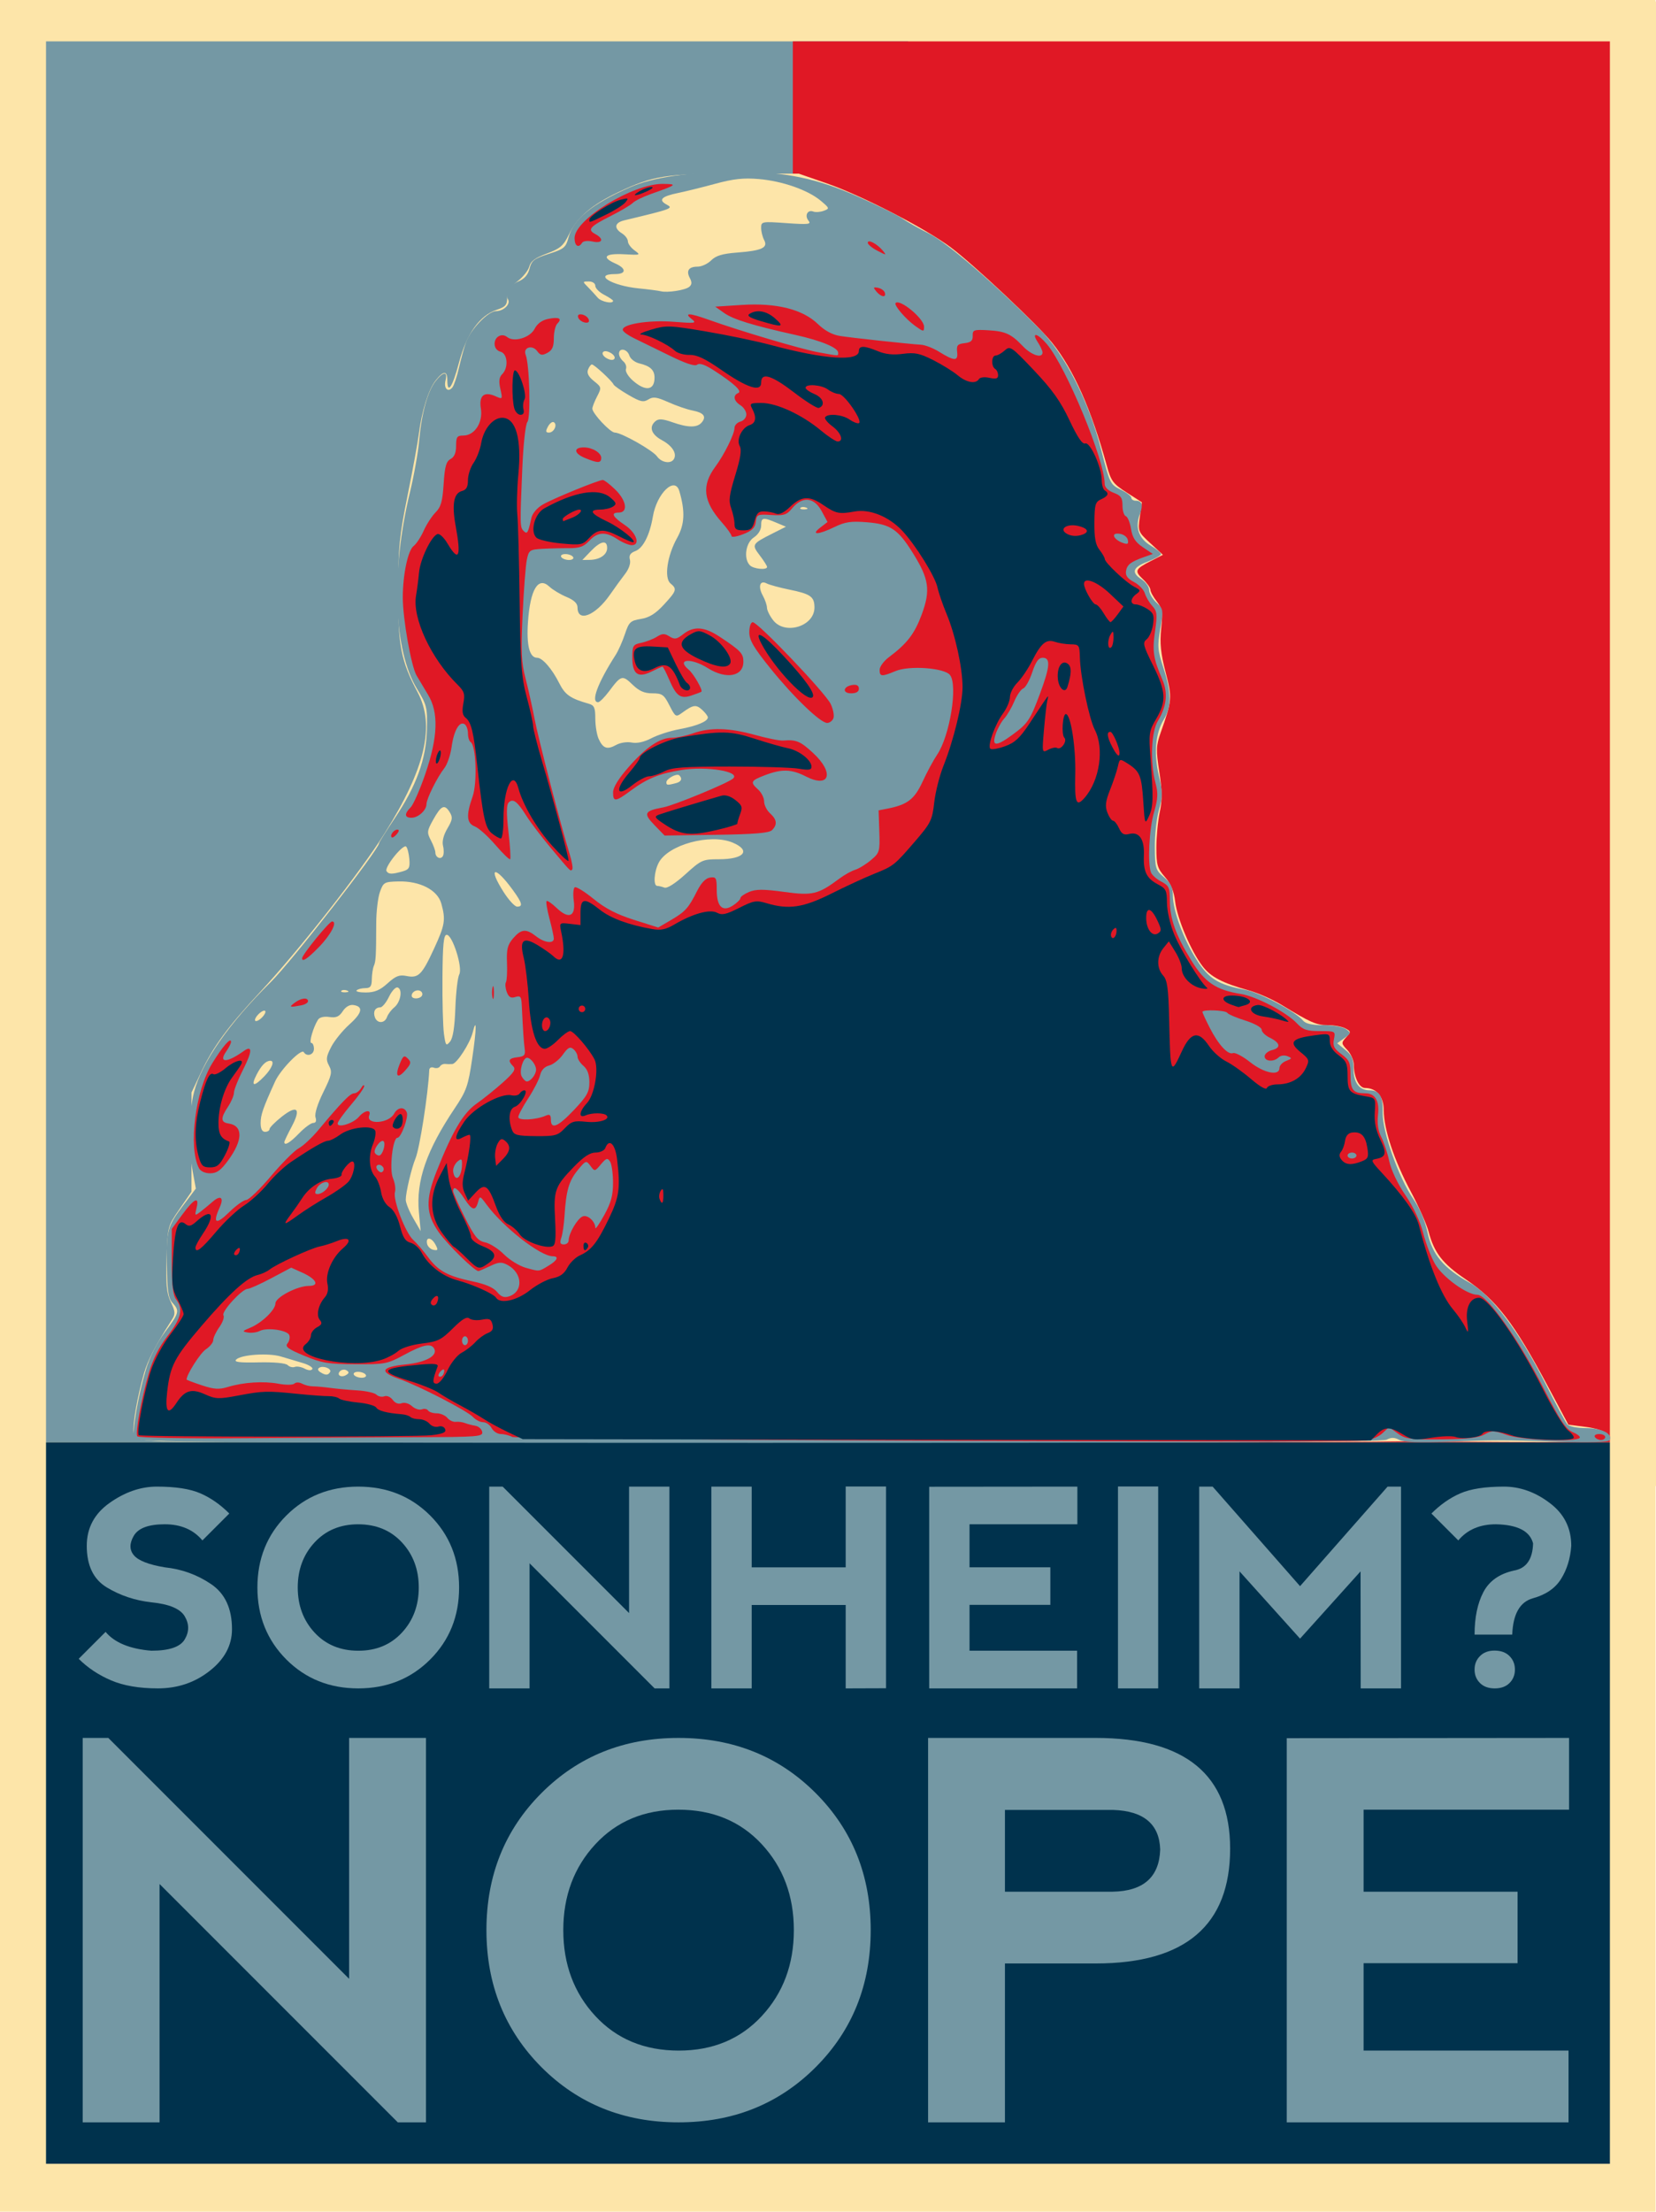 <?xml version="1.0" encoding="UTF-8" standalone="no"?>
<svg
   xmlns:dc="http://purl.org/dc/elements/1.1/"
   xmlns:cc="http://creativecommons.org/ns#"
   xmlns:rdf="http://www.w3.org/1999/02/22-rdf-syntax-ns#"
   xmlns:svg="http://www.w3.org/2000/svg"
   xmlns="http://www.w3.org/2000/svg"
   width="157.802mm"
   height="210.667mm"
   viewBox="0 0 559.139 746.457"
   id="svg2"
   version="1.1">
  <defs
     id="defs4" />
  <path
     style="display:inline;fill:#fde5a9;fill-opacity:1"
     d="M 559,373.228 559,0 279.5,0 0,0 l 0,373.228 0,373.228 279.5,0 279.5,0 0,-373.228 z"
     id="path3357" />
  <path
     id="path4189"
     d="m 0.525,251.035 0,-250.518 279.307,0 279.307,0 0,250.518 0,250.518 -279.307,0 -279.307,0 0,-250.518 z M 470.246,486.481 c 0.833,-0.052 17.501,0.022 37.039,0.165 19.538,0.143 35.875,-0.092 36.305,-0.522 1.588,-1.588 -2.392,-3.807 -8.129,-4.532 l -5.907,-0.747 -6.889,-12.896 c -11.492,-21.514 -17.336,-29.122 -27.779,-36.169 -7.78,-5.25 -10.623,-8.9 -12.532,-16.09 -0.664,-2.5 -3.394,-8.637 -6.067,-13.637 -5.568,-10.415 -9.074,-20.973 -9.074,-27.323 0,-4.629 -2.43,-7.527 -6.311,-7.527 -2.008,0 -3.791,-3.682 -3.791,-7.829 0,-1.456 -0.984,-3.694 -2.186,-4.974 -2.089,-2.224 -2.108,-2.414 -0.421,-4.278 1.686,-1.863 1.674,-1.999 -0.273,-3.041 -1.121,-0.6 -3.772,-1.091 -5.892,-1.092 -3.896,-0.002 -5.861,-0.861 -15.631,-6.832 -2.968,-1.814 -7.896,-3.999 -10.952,-4.856 -9.067,-2.542 -12.971,-4.577 -15.734,-8.199 -3.933,-5.157 -8.556,-16.063 -9.234,-21.785 -0.423,-3.572 -1.456,-6.056 -3.475,-8.355 -2.533,-2.885 -2.873,-4.056 -2.873,-9.907 0,-3.65 0.513,-9.027 1.14,-11.95 0.872,-4.065 0.837,-7.261 -0.149,-13.598 -1.145,-7.357 -1.096,-8.83 0.436,-13.171 3.894,-11.033 3.95,-11.726 1.677,-20.495 -1.638,-6.32 -1.984,-9.752 -1.479,-14.681 0.576,-5.625 0.389,-6.776 -1.493,-9.169 -1.184,-1.505 -2.152,-3.277 -2.152,-3.939 0,-0.662 -1.122,-2.257 -2.494,-3.546 -2.965,-2.786 -2.679,-3.451 2.657,-6.173 l 4.066,-2.074 -4.238,-3.912 c -4.153,-3.834 -4.224,-4.012 -3.556,-8.87 l 0.682,-4.958 -5.128,-3.29 c -4.587,-2.943 -5.293,-3.891 -6.695,-8.992 -5.243,-19.072 -11.233,-32.541 -18.495,-41.588 -4.891,-6.093 -26.333,-26.258 -34.179,-32.144 C 312.561,77.141 291.06,66.032 279.327,61.951 l -9.596,-3.338 -21.213,-0.006 c -23.627,-0.007 -27.947,0.67 -39.666,6.212 -9.018,4.265 -13.911,8.444 -16.752,14.311 -1.852,3.824 -2.949,4.771 -7.472,6.442 -3.904,1.443 -5.461,2.594 -5.907,4.369 -0.333,1.326 -2.152,3.59 -4.042,5.032 -2.503,1.909 -3.437,3.41 -3.437,5.523 0,2.417 -0.587,3.094 -3.519,4.062 -5.754,1.899 -10.157,8.05 -12.728,17.786 -2.197,8.317 -3.955,10.966 -3.955,5.958 0,-3.257 -1.34,-3.204 -3.985,0.159 -2.365,3.007 -4.685,10.43 -5.631,18.024 -0.346,2.778 -2.055,12.097 -3.796,20.708 -2.767,13.683 -3.172,17.759 -3.21,32.325 -0.048,18.329 0.969,23.596 6.596,34.14 5.984,11.213 2.602,25.698 -11.091,47.514 -8.32,13.254 -28.876,39.443 -42.189,53.748 -10.745,11.546 -15.716,18.286 -19.719,26.742 l -3.341,7.056 -0.01,16.746 -0.01,16.746 -4.031,5.849 c -4.009,5.816 -4.033,5.909 -4.371,16.758 -0.274,8.814 8e-4,11.627 1.433,14.645 1.526,3.217 1.581,4.035 0.396,5.892 -5.643,8.839 -8.193,13.744 -9.467,18.21 -2.246,7.874 -3.868,17.134 -3.481,19.873 0.331,2.346 0.768,2.487 9.439,3.049 6.928,0.449 408.496,0.445 415.678,-0.004 l -4e-5,-9e-5 z"
     style="display:inline;fill:#fde5a9;fill-opacity:1" />
  <path
     id="rect4202"
     d="m 15.536,13.964 291.071,0 0,472.857 -291.071,0 z"
     style="display:inline;fill:#7498a4;fill-opacity:1" />
  <path
     id="rect4204"
     d="m 267.69,13.964 275.881,0 0,472.857 -275.881,0 z"
     style="display:inline;fill:#e01825;fill-opacity:1" />
  <path
     id="rect4153"
     d="m 15.536,486.821 528.036,0 0,243.473 -528.036,0 z"
     style="display:inline;fill:#00324d;fill-opacity:1" />
  <path
     d="m 52.95,501.743 q 9.489,0 14.71,2.27 5.221,2.27 9.761,6.81 l -9.08,9.08 q -4.54,-5.448 -12.712,-5.448 -8.172,0 -10.442,3.859 -2.27,3.859 0,6.583 2.27,2.724 10.442,4.086 8.626,0.908 15.663,5.675 7.037,4.767 7.037,15.209 0,8.172 -7.537,14.074 -7.491,5.902 -17.48,5.902 -9.489,0 -15.845,-2.724 -6.356,-2.724 -10.896,-7.264 l 9.08,-9.08 q 4.54,5.448 15.436,6.356 9.08,0 11.305,-3.859 2.27,-3.859 0,-7.718 -2.225,-3.859 -11.305,-4.767 -8.172,-0.908 -14.982,-4.994 -6.81,-4.086 -6.81,-14.074 0,-9.035 7.718,-14.483 7.764,-5.494 15.936,-5.494 z"
     style="font-style:normal;font-variant:normal;font-weight:bold;font-stretch:normal;font-size:92.982px;line-height:125%;font-family:Nevis;-inkscape-font-specification:'Nevis Bold';letter-spacing:0px;word-spacing:0px;fill:#7498a4;fill-opacity:1;stroke:none;stroke-width:1px;stroke-linecap:butt;stroke-linejoin:miter;stroke-opacity:1"
     id="path4328" />
  <path
     d="m 120.962,569.846 q -14.528,0 -24.29,-9.761 -9.761,-9.807 -9.761,-24.29 0,-14.528 9.761,-24.29 9.761,-9.761 24.29,-9.761 14.528,0 24.29,9.761 9.761,9.761 9.761,24.29 0,14.528 -9.761,24.29 -9.761,9.761 -24.29,9.761 z m 0.045,-12.712 q 9.035,0 14.71,-6.129 5.675,-6.129 5.675,-15.209 0,-9.08 -5.675,-15.209 -5.675,-6.129 -14.801,-6.129 -9.035,0 -14.71,6.129 -5.675,6.129 -5.675,15.209 0,9.08 5.675,15.209 5.675,6.129 14.801,6.129 z"
     style="font-style:normal;font-variant:normal;font-weight:bold;font-stretch:normal;font-size:92.982px;line-height:125%;font-family:Nevis;-inkscape-font-specification:'Nevis Bold';letter-spacing:0px;word-spacing:0px;fill:#7498a4;fill-opacity:1;stroke:none;stroke-width:1px;stroke-linecap:butt;stroke-linejoin:miter;stroke-opacity:1"
     id="path4330" />
  <path
     d="m 165.183,569.846 0,-68.102 4.54,0 42.677,42.677 0,-42.677 13.62,0 0,68.102 -4.994,0 -42.223,-42.223 0,42.223 -13.62,0 z"
     style="font-style:normal;font-variant:normal;font-weight:bold;font-stretch:normal;font-size:92.982px;line-height:125%;font-family:Nevis;-inkscape-font-specification:'Nevis Bold';letter-spacing:0px;word-spacing:0px;fill:#7498a4;fill-opacity:1;stroke:none;stroke-width:1px;stroke-linecap:butt;stroke-linejoin:miter;stroke-opacity:1"
     id="path4332" />
  <path
     d="m 240.186,569.846 0,-68.102 13.62,0 0,27.241 31.736,0 0,-27.286 13.62,0 0,68.102 -13.62,0.045 0,-28.149 -31.736,0 0,28.149 -13.62,0 z"
     style="font-style:normal;font-variant:normal;font-weight:bold;font-stretch:normal;font-size:92.982px;line-height:125%;font-family:Nevis;-inkscape-font-specification:'Nevis Bold';letter-spacing:0px;word-spacing:0px;fill:#7498a4;fill-opacity:1;stroke:none;stroke-width:1px;stroke-linecap:butt;stroke-linejoin:miter;stroke-opacity:1"
     id="path4334" />
  <path
     d="m 313.736,569.846 0,-68.057 50.032,-0.045 0,12.712 -36.412,0 0,14.528 27.286,0 0,12.667 -27.286,0 0,15.482 36.321,0 0,12.712 -49.942,0 z"
     style="font-style:normal;font-variant:normal;font-weight:bold;font-stretch:normal;font-size:92.982px;line-height:125%;font-family:Nevis;-inkscape-font-specification:'Nevis Bold';letter-spacing:0px;word-spacing:0px;fill:#7498a4;fill-opacity:1;stroke:none;stroke-width:1px;stroke-linecap:butt;stroke-linejoin:miter;stroke-opacity:1"
     id="path4336" />
  <path
     d="m 377.479,501.698 13.575,0 0,68.147 -13.575,0 0,-68.147 z"
     style="font-style:normal;font-variant:normal;font-weight:bold;font-stretch:normal;font-size:92.982px;line-height:125%;font-family:Nevis;-inkscape-font-specification:'Nevis Bold';letter-spacing:0px;word-spacing:0px;fill:#7498a4;fill-opacity:1;stroke:none;stroke-width:1px;stroke-linecap:butt;stroke-linejoin:miter;stroke-opacity:1"
     id="path4338" />
  <path
     d="m 404.902,569.846 0,-68.102 4.54,0 29.511,33.597 29.556,-33.597 4.54,0 0,68.102 -13.62,0 -0.045,-39.499 -20.431,22.701 -20.431,-22.701 0,39.499 -13.62,0 z"
     style="font-style:normal;font-variant:normal;font-weight:bold;font-stretch:normal;font-size:92.982px;line-height:125%;font-family:Nevis;-inkscape-font-specification:'Nevis Bold';letter-spacing:0px;word-spacing:0px;fill:#7498a4;fill-opacity:1;stroke:none;stroke-width:1px;stroke-linecap:butt;stroke-linejoin:miter;stroke-opacity:1"
     id="path4340" />
  <path
     d="m 507.781,501.743 q 8.172,0 15.436,5.494 7.31,5.448 7.31,14.483 -0.454,6.356 -3.405,11.123 -2.951,4.767 -9.534,6.583 -6.583,1.816 -6.992,12.258 l -12.712,0 q 0,-8.626 2.951,-14.301 2.951,-5.675 10.352,-7.31 6.22,-1.09 6.447,-9.171 -1.589,-6.22 -12.531,-6.447 -8.172,0 -12.712,5.448 l -9.08,-9.08 q 4.54,-4.54 9.761,-6.81 5.221,-2.27 14.71,-2.27 z m -9.898,61.746 q 0,2.724 1.816,4.54 1.816,1.816 4.994,1.816 3.178,0 4.994,-1.816 1.816,-1.816 1.816,-4.54 0,-2.724 -1.816,-4.54 -1.816,-1.861 -5.085,-1.861 -3.087,0 -4.903,1.861 -1.816,1.816 -1.816,4.54 z"
     style="font-style:normal;font-variant:normal;font-weight:bold;font-stretch:normal;font-size:92.982px;line-height:125%;font-family:Nevis;-inkscape-font-specification:'Nevis Bold';letter-spacing:0px;word-spacing:0px;fill:#7498a4;fill-opacity:1;stroke:none;stroke-width:1px;stroke-linecap:butt;stroke-linejoin:miter;stroke-opacity:1"
     id="path4342" />
  <path
     d="m 27.922,716.307 0,-129.747 8.65,0 81.308,81.308 0,-81.308 25.949,0 0,129.747 -9.515,0 -80.443,-80.443 0,80.443 -25.949,0 z"
     style="font-style:normal;font-variant:normal;font-weight:bold;font-stretch:normal;font-size:177.147px;line-height:125%;font-family:Nevis;-inkscape-font-specification:'Nevis Bold';letter-spacing:0px;word-spacing:0px;fill:#7498a4;fill-opacity:1;stroke:none;stroke-width:1px;stroke-linecap:butt;stroke-linejoin:miter;stroke-opacity:1"
     id="path4315" />
  <path
     d="m 229.116,716.307 q -27.679,0 -46.276,-18.597 -18.597,-18.684 -18.597,-46.276 0,-27.679 18.597,-46.276 18.597,-18.597 46.276,-18.597 27.679,0 46.276,18.597 18.597,18.597 18.597,46.276 0,27.679 -18.597,46.276 -18.597,18.597 -46.276,18.597 z m 0.086,-24.219 q 17.213,0 28.025,-11.677 10.812,-11.677 10.812,-28.977 0,-17.3 -10.812,-28.977 -10.812,-11.677 -28.198,-11.677 -17.213,0 -28.025,11.677 -10.812,11.677 -10.812,28.977 0,17.3 10.812,28.977 10.812,11.677 28.198,11.677 z"
     style="font-style:normal;font-variant:normal;font-weight:bold;font-stretch:normal;font-size:177.147px;line-height:125%;font-family:Nevis;-inkscape-font-specification:'Nevis Bold';letter-spacing:0px;word-spacing:0px;fill:#7498a4;fill-opacity:1;stroke:none;stroke-width:1px;stroke-linecap:butt;stroke-linejoin:miter;stroke-opacity:1"
     id="path4317" />
  <path
     d="m 313.365,716.307 0,-129.747 56.57,0 q 45.411,0 45.411,37.367 0,38.751 -45.325,38.751 l -30.707,0 0,53.629 -25.949,0 z m 25.949,-77.848 36.329,0 q 15.656,-0.259 16.089,-14.272 -0.432,-12.802 -15.829,-13.321 l -36.589,0 0,27.593 z"
     style="font-style:normal;font-variant:normal;font-weight:bold;font-stretch:normal;font-size:177.147px;line-height:125%;font-family:Nevis;-inkscape-font-specification:'Nevis Bold';letter-spacing:0px;word-spacing:0px;fill:#7498a4;fill-opacity:1;stroke:none;stroke-width:1px;stroke-linecap:butt;stroke-linejoin:miter;stroke-opacity:1"
     id="path4319" />
  <path
     d="m 434.462,716.307 0,-129.66 95.321,-0.086 0,24.219 -69.371,0 0,27.679 51.985,0 0,24.133 -51.985,0 0,29.496 69.198,0 0,24.219 -95.148,0 z"
     style="font-style:normal;font-variant:normal;font-weight:bold;font-stretch:normal;font-size:177.147px;line-height:125%;font-family:Nevis;-inkscape-font-specification:'Nevis Bold';letter-spacing:0px;word-spacing:0px;fill:#7498a4;fill-opacity:1;stroke:none;stroke-width:1px;stroke-linecap:butt;stroke-linejoin:miter;stroke-opacity:1"
     id="path4321" />
  <path
     id="rect4214"
     d="m 248.518,58.607 c -23.627,-0.007 -27.947,0.669 -39.666,6.211 -9.018,4.265 -13.911,8.444 -16.752,14.311 -1.852,3.824 -2.95,4.772 -7.473,6.443 -3.904,1.443 -5.461,2.594 -5.906,4.369 -0.333,1.326 -2.152,3.589 -4.043,5.031 -2.503,1.909 -3.438,3.411 -3.438,5.523 0,2.417 -0.587,3.095 -3.52,4.062 -5.754,1.899 -10.157,8.05 -12.729,17.785 -2.197,8.317 -3.955,10.965 -3.955,5.957 0,-3.257 -1.339,-3.203 -3.984,0.16 -2.365,3.007 -4.686,10.43 -5.633,18.023 -0.346,2.778 -2.053,12.097 -3.795,20.709 -2.767,13.683 -3.173,17.758 -3.211,32.324 -0.048,18.329 0.969,23.596 6.596,34.141 5.984,11.213 2.603,25.699 -11.09,47.514 -8.32,13.254 -28.877,39.443 -42.189,53.748 -10.745,11.546 -15.715,18.287 -19.719,26.742 l -3.342,7.057 -0.01,16.746 -0.01,16.746 -4.031,5.848 c -4.009,5.816 -4.033,5.909 -4.371,16.758 -0.274,8.814 10e-4,11.626 1.434,14.645 1.526,3.217 1.582,4.036 0.396,5.893 -5.643,8.839 -8.193,13.743 -9.467,18.209 -2.246,7.874 -3.869,17.134 -3.482,19.873 0.331,2.346 0.768,2.487 9.439,3.049 6.928,0.449 408.496,0.445 415.678,-0.004 0.833,-0.052 17.501,0.023 37.039,0.166 16.933,0.124 31.422,-0.039 35.275,-0.363 l 0,-2.572 c -1.481,-0.916 -4.034,-1.731 -7.1,-2.119 l -5.906,-0.746 -6.889,-12.896 c -11.492,-21.514 -17.337,-29.123 -27.779,-36.17 -7.78,-5.25 -10.623,-8.9 -12.531,-16.09 -0.664,-2.5 -3.393,-8.636 -6.066,-13.637 -5.568,-10.415 -9.074,-20.972 -9.074,-27.322 0,-4.629 -2.43,-7.527 -6.311,-7.527 -2.008,0 -3.791,-3.683 -3.791,-7.83 0,-1.456 -0.983,-3.695 -2.186,-4.975 -2.089,-2.224 -2.108,-2.414 -0.422,-4.277 1.686,-1.863 1.675,-1.999 -0.271,-3.041 -1.121,-0.6 -3.773,-1.091 -5.893,-1.092 -3.896,-0.002 -5.861,-0.861 -15.631,-6.832 -2.968,-1.814 -7.897,-3.999 -10.953,-4.855 -9.067,-2.542 -12.97,-4.577 -15.732,-8.199 -3.933,-5.157 -8.557,-16.063 -9.234,-21.785 -0.423,-3.572 -1.456,-6.056 -3.475,-8.355 -2.533,-2.885 -2.873,-4.055 -2.873,-9.906 0,-3.65 0.514,-9.026 1.141,-11.949 0.872,-4.065 0.835,-7.263 -0.15,-13.6 -1.145,-7.357 -1.094,-8.829 0.438,-13.17 3.894,-11.033 3.949,-11.725 1.676,-20.494 -1.638,-6.32 -1.984,-9.753 -1.479,-14.682 0.576,-5.625 0.39,-6.777 -1.492,-9.17 -1.184,-1.505 -2.152,-3.276 -2.152,-3.938 0,-0.662 -1.122,-2.258 -2.494,-3.547 -2.965,-2.786 -2.68,-3.45 2.656,-6.172 l 4.066,-2.076 -4.238,-3.912 c -4.153,-3.834 -4.223,-4.011 -3.555,-8.869 l 0.682,-4.959 -5.129,-3.289 c -4.587,-2.943 -5.291,-3.892 -6.693,-8.992 -5.243,-19.072 -11.234,-32.541 -18.496,-41.588 C 350.331,109.555 328.889,89.39 321.043,83.504 312.56,77.14 291.059,66.032 279.326,61.951 l -9.596,-3.338 -21.213,-0.006 z"
     style="display:inline;fill:#fde5a9;fill-opacity:1" />
  <path
     style="display:inline;fill:#7498a4;fill-opacity:1"
     d="M 543.422,486.126 C 544.72,484.025 540.857,482 535.551,482 c -3.112,0 -5.749,-0.533 -6.376,-1.289 -0.589,-0.709 -3.908,-6.897 -7.376,-13.75 -8.82,-17.428 -18.159,-29.85 -25.565,-34.005 -8.831,-4.954 -12.653,-9.512 -14.237,-16.974 -0.83,-3.912 -2.655,-8.204 -4.839,-11.381 -4.909,-7.142 -10.465,-22.795 -10.291,-28.996 C 467.02,370.08 465.812,368 462.449,368 458.953,368 457,365.389 457,360.716 c 0,-3.31 -0.552,-4.589 -2.75,-6.373 l -2.75,-2.232 2.394,-1.713 c 2.285,-1.635 2.311,-1.774 0.559,-3.055 C 453.427,346.592 450.11,346 446.931,346 c -3.925,0 -6.086,-0.482 -6.977,-1.555 -2.488,-2.998 -14.566,-9.423 -19.486,-10.365 -9.142,-1.751 -12.243,-3.665 -16.427,-10.137 C 399.632,317.12 396,307.268 396,302.129 c 0,-2.634 -0.732,-4.11 -3.006,-6.056 -2.83,-2.422 -3.01,-3.012 -3.075,-10.073 -0.038,-4.125 0.589,-9.823 1.393,-12.662 1.285,-4.538 1.283,-5.929 -0.019,-11.5 -1.767,-7.564 -1.181,-14.331 1.642,-18.961 2.64,-4.331 2.608,-9.182 -0.116,-17.48 -1.957,-5.961 -2.066,-7.323 -1.057,-13.21 1.09,-6.362 1.049,-6.633 -1.318,-8.827 -1.343,-1.245 -2.443,-3.133 -2.443,-4.196 0,-1.063 -1.125,-2.67 -2.5,-3.571 -3.647,-2.39 -3.081,-4.098 2,-6.039 2.475,-0.945 4.5,-2.087 4.5,-2.537 0,-0.45 -1.56,-1.739 -3.468,-2.865 -4.02,-2.372 -5.355,-6.134 -3.717,-10.474 1.235,-3.271 0.821,-4.677 -1.375,-4.677 -0.793,0 -1.441,-0.446 -1.441,-0.992 0,-0.546 -1.624,-1.783 -3.608,-2.75 C 374.89,163.552 374.697,163.16 371.86,152 367.664,135.493 359.628,119.71 351,111.029 335.64,95.575 319.867,81.962 313.77,78.898 310.321,77.165 306.246,74.861 304.713,73.779 303.18,72.696 296.461,69.377 289.783,66.403 275.959,60.247 265.218,58 249.617,58 c -16.724,0 -29.005,1.74 -36.963,5.238 -12.869,5.656 -19.015,10.678 -20.693,16.906 -0.916,3.402 -1.503,3.889 -6.678,5.543 -4.914,1.571 -5.781,2.232 -6.475,4.941 -0.545,2.128 -1.75,3.52 -3.771,4.358 -3.017,1.25 -4.696,4.139 -3.515,6.05 0.974,1.575 -1.454,3.965 -4.028,3.965 -2.65,0 -8.525,6.084 -10.148,10.507 -0.604,1.646 -1.662,5.468 -2.351,8.493 -0.689,3.025 -1.696,6.058 -2.237,6.739 -1.493,1.879 -2.998,0.356 -2.32,-2.348 0.793,-3.161 -0.785,-3.036 -3.383,0.267 -2.659,3.38 -4.717,10.849 -5.533,20.074 -0.352,3.977 -1.749,11.816 -3.106,17.42 -6.49,26.803 -5.556,53.219 2.342,66.256 3.384,5.586 3.569,6.342 3.383,13.871 -0.244,9.919 -3.578,19.059 -10.957,30.044 -2.851,4.244 -5.183,7.951 -5.183,8.239 0,2.07 -29.727,40.179 -36.614,46.938 -13.948,13.688 -23.239,26.998 -25.854,37.038 -1.782,6.843 -1.988,18.63 -0.468,26.852 l 1.064,5.758 -4.081,5.406 c -5.546,7.345 -5.852,8.455 -5.689,20.623 0.115,8.57 0.479,10.987 1.892,12.548 2.458,2.715 2.291,3.351 -2.606,9.926 -2.734,3.671 -5.136,8.456 -6.451,12.849 -2.61,8.72 -4.658,20.847 -3.868,22.907 0.535,1.394 21.811,1.553 210.696,1.574 151.436,0.017 210.677,-0.285 212.165,-1.081 1.519,-0.813 2.635,-0.799 4.229,0.054 1.49,0.798 6.518,0.995 16.125,0.633 16.844,-0.635 16.762,-0.635 37.622,-0.002 10.205,0.31 16.894,0.132 17.259,-0.459 z M 119.5,464 c -0.34,-0.55 0.282,-1 1.382,-1 1.1,0 2.278,0.45 2.618,1 0.34,0.55 -0.282,1 -1.382,1 -1.1,0 -2.278,-0.45 -2.618,-1 z m -4.674,-1.226 c 0.55,-0.55 1.537,-0.668 2.194,-0.262 0.907,0.561 0.879,0.932 -0.115,1.547 -1.706,1.054 -3.382,0.018 -2.079,-1.285 z m -6.683,0.335 c -0.851,-0.539 -0.978,-1.094 -0.34,-1.488 1.371,-0.847 4.327,0.359 3.632,1.483 -0.687,1.111 -1.545,1.112 -3.292,0.005 z m -8.6,-1.765 c -0.715,0.274 -1.8,-7.6e-4 -2.41,-0.611 -0.675,-0.675 -4.522,-1.037 -9.821,-0.923 -6.52,0.14 -8.424,-0.099 -7.57,-0.953 1.67,-1.67 10.837,-2.298 15.085,-1.034 2.02,0.601 5.365,1.598 7.432,2.215 2.068,0.617 3.503,1.537 3.189,2.044 -0.339,0.548 -1.389,0.484 -2.587,-0.158 -1.11,-0.594 -2.602,-0.855 -3.317,-0.581 z m 44.644,-41.606 c -0.466,-2.42 1.506,-2.178 2.86,0.351 0.958,1.789 0.857,2.039 -0.703,1.739 -1.002,-0.193 -1.972,-1.133 -2.156,-2.089 z M 137,404.912 c 0,-2.428 1.948,-10.689 3.28,-13.912 1.424,-3.444 4.282,-21.767 4.657,-29.857 0.036,-0.772 0.696,-1.114 1.531,-0.794 0.807,0.31 1.741,0.121 2.075,-0.42 0.334,-0.541 1.136,-0.918 1.782,-0.838 0.646,0.08 1.731,0.092 2.412,0.026 1.517,-0.145 5.94,-6.986 6.843,-10.582 1.405,-5.598 1.349,-1.409 -0.114,8.546 -1.385,9.425 -1.947,11.037 -5.892,16.918 -9.571,14.267 -13.113,24.479 -12.14,35 l 0.601,6.5 -2.518,-4.352 C 138.133,408.754 137,405.948 137,404.912 Z M 96,385.454 c 0,-0.3 1.118,-2.647 2.485,-5.215 3.273,-6.148 1.879,-7.489 -3.421,-3.291 C 92.829,378.719 91,380.58 91,381.084 91,381.588 90.325,382 89.5,382 88.504,382 88,381.004 88,379.034 88,376.272 88.798,373.978 92.882,365 c 1.835,-4.035 8.867,-11.216 9.685,-9.892 C 103.6,356.78 106,356.006 106,354 c 0,-1.1 -0.397,-2 -0.882,-2 -0.885,0 0.648,-5.326 2.259,-7.846 0.525,-0.821 2.016,-1.176 3.824,-0.911 2.302,0.338 3.314,-0.099 4.529,-1.954 0.97,-1.481 2.335,-2.275 3.589,-2.089 3.453,0.512 3.016,2.645 -1.34,6.549 -2.302,2.063 -5.081,5.503 -6.176,7.643 -1.704,3.333 -1.805,4.237 -0.704,6.294 1.137,2.124 0.912,3.16 -1.944,8.952 -1.948,3.95 -2.99,7.307 -2.625,8.456 0.394,1.241 0.127,1.905 -0.766,1.905 -0.754,0 -2.898,1.575 -4.764,3.5 -3.114,3.213 -5,4.327 -5,2.954 z M 86.614,362.75 c 1.626,-3.174 3.124,-4.704 4.636,-4.735 1.582,-0.032 0.638,2.492 -1.937,5.18 -3.583,3.74 -4.745,3.548 -2.699,-0.445 z M 149.394,330 c 0.082,-11.295 0.398,-14.5 1.427,-14.5 1.954,0 5.472,11.084 4.246,13.376 -0.537,1.002 -1.129,6.122 -1.318,11.376 -0.231,6.457 -0.813,10.121 -1.796,11.305 -1.326,1.598 -1.506,1.366 -2.059,-2.653 -0.333,-2.422 -0.558,-10.929 -0.5,-18.904 z m -22.79,13.41 C 125.871,341.501 126.651,340 128.374,340 c 0.691,0 2.023,-1.609 2.961,-3.577 0.938,-1.967 2.259,-3.38 2.935,-3.14 1.754,0.623 1.014,4.942 -1.151,6.716 -1.006,0.825 -2.106,2.288 -2.443,3.25 -0.766,2.185 -3.258,2.283 -4.073,0.16 z m -39.318,-1.124 c 0.917,-0.917 1.924,-1.41 2.238,-1.095 0.314,0.314 -0.179,1.321 -1.095,2.238 -0.917,0.917 -1.924,1.41 -2.238,1.095 -0.314,-0.314 0.179,-1.321 1.095,-2.238 z M 139,336.059 c 0,-1.35 1.823,-2.286 3.016,-1.549 0.559,0.345 0.757,1.047 0.441,1.559 C 141.707,337.284 139,337.276 139,336.059 Z M 120.424,334.25 c 0.416,-0.412 1.729,-0.75 2.917,-0.75 1.724,0 2.168,-0.605 2.2,-3 0.022,-1.65 0.331,-3.675 0.685,-4.5 0.679,-1.581 0.77,-3.211 0.805,-14.5 0.012,-3.85 0.572,-8.549 1.245,-10.443 1.163,-3.273 1.471,-3.449 6.224,-3.569 7.285,-0.184 13.229,2.876 14.504,7.465 1.527,5.496 1.249,7.218 -2.461,15.248 -4.092,8.857 -5.251,10.007 -9.272,9.203 -2.444,-0.489 -3.656,-0.021 -6.393,2.467 -2.541,2.31 -4.347,3.078 -7.294,3.1 -2.154,0.016 -3.576,-0.308 -3.16,-0.721 z m -5.153,0.146 c 0.332,-0.332 1.195,-0.368 1.917,-0.079 0.798,0.319 0.561,0.556 -0.604,0.604 -1.054,0.043 -1.645,-0.193 -1.312,-0.525 z m 54.833,-33.233 c -5.533,-8.623 -3.09,-9.231 3.062,-0.762 3.167,4.36 3.486,5.6 1.438,5.6 -0.768,0 -2.793,-2.177 -4.5,-4.838 z M 221.918,299 c -1.392,0 -1.098,-4.751 0.484,-7.81 3.146,-6.084 17.383,-9.977 24.939,-6.82 6.351,2.654 3.956,5.631 -4.531,5.631 -5.555,0 -6.016,0.205 -11.39,5.072 -3.449,3.123 -6.174,4.852 -7.092,4.5 C 223.508,299.258 222.423,299 221.918,299 Z m -91.413,-4.992 c -0.801,-1.296 5.619,-9.284 6.641,-8.262 0.43,0.43 0.911,2.319 1.068,4.198 0.243,2.901 -0.091,3.524 -2.214,4.136 -3.654,1.053 -4.809,1.038 -5.495,-0.072 z m 16.489,-6.317 c -0.003,-0.655 -0.681,-2.485 -1.506,-4.066 -1.388,-2.661 -1.332,-3.177 0.756,-6.927 2.699,-4.847 3.844,-5.387 5.568,-2.626 1.108,1.774 0.997,2.586 -0.761,5.565 -1.304,2.21 -1.839,4.361 -1.461,5.869 0.329,1.309 0.299,2.863 -0.066,3.454 -0.792,1.282 -2.522,0.415 -2.531,-1.268 z M 225,264.035 c 0,-1.257 3.549,-3.153 4.369,-2.333 1.116,1.116 0.678,2.139 -1.119,2.609 -2.903,0.759 -3.25,0.729 -3.25,-0.275 z M 202.135,249.398 C 201.511,248.027 201,244.932 201,242.52 c 0,-3.693 -0.355,-4.486 -2.25,-5.02 -6.137,-1.731 -7.962,-2.999 -9.916,-6.893 C 186.385,225.725 183.151,222 181.361,222 c -2.562,0 -3.635,-4.177 -3.095,-12.051 0.757,-11.05 3.452,-15.502 7.232,-11.951 1.116,1.048 3.71,2.609 5.765,3.467 2.565,1.072 3.736,2.194 3.736,3.579 0,5.137 6.055,2.744 10.962,-4.331 1.607,-2.318 3.897,-5.468 5.087,-7.001 1.294,-1.666 1.952,-3.599 1.637,-4.805 -0.386,-1.476 0.115,-2.262 1.865,-2.927 2.604,-0.99 4.839,-5.413 5.896,-11.666 1.325,-7.843 7.431,-13.7 8.929,-8.564 2.01,6.891 1.805,11.232 -0.745,15.795 -3.364,6.018 -4.454,13.527 -2.232,15.371 2.265,1.88 2.075,2.484 -2.256,7.175 -2.81,3.043 -4.914,4.348 -7.75,4.806 -3.54,0.571 -4.028,1.034 -5.392,5.116 -0.825,2.468 -2.221,5.613 -3.102,6.988 -6.115,9.544 -8.516,16 -5.949,16 0.522,0 2.207,-1.688 3.744,-3.75 4.001,-5.368 4.457,-5.496 7.848,-2.21 2.26,2.191 4.01,2.96 6.736,2.96 3.301,0 3.897,0.422 5.764,4.081 2.011,3.941 2.157,4.026 4.27,2.486 3.73,-2.719 4.698,-2.868 6.726,-1.033 1.08,0.977 1.963,2.141 1.963,2.586 0,1.357 -3.701,2.893 -9.599,3.983 -3.084,0.57 -7.347,1.944 -9.474,3.053 -2.473,1.289 -4.87,1.813 -6.647,1.453 -1.549,-0.314 -3.864,0.043 -5.229,0.806 -3.022,1.689 -4.448,1.203 -5.915,-2.017 z m 58.937,-40.033 c -1.14,-1.449 -2.089,-3.362 -2.108,-4.25 -0.019,-0.888 -0.646,-2.717 -1.392,-4.065 -1.707,-3.082 -1.008,-5.349 1.277,-4.144 0.908,0.478 4.35,1.419 7.65,2.09 7.211,1.467 8.5,2.384 8.5,6.053 0,6.33 -9.924,9.405 -13.927,4.315 z M 253.2,190.8 c -2.198,-2.198 -1.452,-7.589 1.3,-9.392 1.51,-0.989 2.5,-2.583 2.5,-4.023 0,-2.766 0.589,-2.882 5.068,-0.999 l 3.297,1.386 -4.433,2.235 c -7.085,3.572 -7.203,3.771 -4.407,7.438 1.361,1.784 2.474,3.539 2.474,3.899 0,1.137 -4.545,0.71 -5.8,-0.544 z M 199.5,186 c 3.304,-3.448 5.5,-3.867 5.5,-1.05 0,2.285 -2.498,3.976 -5.937,4.019 l -2.437,0.03 2.874,-3 z m -10,2 c -0.34,-0.55 0.282,-1 1.382,-1 1.1,0 2.278,0.45 2.618,1 0.34,0.55 -0.282,1 -1.382,1 -1.1,0 -2.278,-0.45 -2.618,-1 z m 80.771,-16.604 c 0.332,-0.332 1.195,-0.368 1.917,-0.079 0.798,0.319 0.561,0.556 -0.604,0.604 -1.054,0.043 -1.645,-0.193 -1.312,-0.525 z M 221.872,154.069 C 220.38,151.97 209.807,146 207.581,146 206.067,146 200,139.53 200,137.916 c 0,-0.558 0.718,-2.404 1.596,-4.101 1.552,-3.002 1.523,-3.144 -1.062,-5.206 -1.832,-1.461 -2.45,-2.662 -1.989,-3.864 0.368,-0.959 0.959,-1.742 1.312,-1.74 0.778,0.006 6.809,5.579 7.297,6.743 0.191,0.455 2.471,2.059 5.069,3.565 3.986,2.312 5.028,2.548 6.686,1.512 1.623,-1.014 2.799,-0.853 6.778,0.927 2.648,1.184 6.271,2.434 8.052,2.778 3.848,0.742 4.877,2.023 3.225,4.014 -1.544,1.861 -4.608,1.846 -9.979,-0.049 -3.199,-1.129 -4.607,-1.223 -5.626,-0.378 -2.342,1.944 -1.493,4.496 2.147,6.456 3.518,1.895 5.164,4.535 4,6.418 -1.025,1.658 -4.165,1.145 -5.634,-0.922 z m -36.857,-10.097 c 0.597,-1.115 1.493,-1.776 1.992,-1.468 1.307,0.808 0.039,3.496 -1.649,3.496 -1.125,0 -1.198,-0.431 -0.343,-2.028 z m 28.641,-15.537 c -1.573,-1.384 -2.605,-3.124 -2.309,-3.895 0.294,-0.767 -0.113,-1.932 -0.906,-2.589 C 209.648,121.293 209,120.135 209,119.378 c 0,-2.123 2.785,-1.63 3.499,0.62 0.349,1.099 1.842,2.286 3.317,2.638 3.732,0.89 5.183,2.24 5.183,4.82 0,4.336 -3.063,4.745 -7.344,0.979 z m -10.123,-9.488 c 0.367,-0.594 1.33,-0.556 2.556,0.1 1.082,0.579 1.702,1.482 1.379,2.005 -0.367,0.594 -1.33,0.556 -2.556,-0.1 -1.082,-0.579 -1.702,-1.482 -1.379,-2.005 z m -1.743,-18.495 c -0.709,-0.851 -2.162,-2.426 -3.228,-3.5 -1.919,-1.932 -1.916,-1.952 0.25,-1.952 1.262,0 2.189,0.624 2.189,1.474 0,0.811 1.35,2.172 3,3.026 1.65,0.853 3,1.765 3,2.026 0,1.158 -4.047,0.324 -5.211,-1.074 z m 13.793,-3.125 c -9.087,-0.907 -15.45,-4.827 -7.835,-4.827 3.77,0 3.782,-1.907 0.023,-3.561 -4.835,-2.128 -3.521,-3.485 3.015,-3.117 5.502,0.31 5.631,0.262 3.465,-1.307 -1.238,-0.896 -2.25,-2.275 -2.25,-3.064 0,-0.789 -0.9,-1.997 -2,-2.684 -2.806,-1.752 -2.488,-3.613 0.75,-4.389 16.268,-3.898 16.709,-4.063 14.323,-5.34 -2.933,-1.569 -1.719,-2.771 3.969,-3.929 2.452,-0.5 8.059,-1.886 12.459,-3.082 6.142,-1.669 9.562,-2.039 14.725,-1.596 7.974,0.685 16.603,3.711 20.905,7.332 2.995,2.52 3.028,2.634 0.983,3.391 -1.164,0.43 -2.745,0.541 -3.514,0.246 -1.933,-0.742 -3.027,1.381 -1.599,3.101 1.002,1.207 -0.083,1.325 -7.414,0.808 C 257.207,74.718 257,74.756 257,76.917 c 0,1.218 0.456,3.066 1.013,4.107 1.382,2.582 -0.782,3.581 -9.138,4.22 -4.967,0.38 -7.156,1.038 -8.75,2.631 -1.169,1.169 -3.224,2.125 -4.566,2.125 -3.032,0 -3.964,1.375 -2.626,3.874 0.736,1.376 0.678,2.204 -0.208,2.939 -1.361,1.13 -7.417,2.064 -9.642,1.488 -0.78,-0.202 -4.155,-0.64 -7.5,-0.974 z"
     id="path3355" />
  <path
     style="display:inline;fill:#e01825;fill-opacity:1"
     d="m 461,486.175 c 1.925,-0.178 4.516,-1.273 5.758,-2.432 l 2.258,-2.107 2.88,2.129 c 2.582,1.909 4.109,2.118 14.742,2.019 8.674,-0.081 12.596,-0.524 14.593,-1.652 2.48,-1.4 3.169,-1.385 7.5,0.168 4.813,1.725 23.153,2.482 24.619,1.016 0.376,-0.376 -0.641,-1.24 -2.259,-1.92 -2.382,-1.001 -4.29,-3.87 -10.019,-15.067 C 512.662,451.894 502.095,437 498.845,437 c -3.559,0 -11.713,-5.915 -14.301,-10.374 -1.318,-2.269 -3.132,-7 -4.032,-10.512 -1.007,-3.929 -3.311,-8.831 -5.99,-12.743 -2.569,-3.752 -4.798,-8.43 -5.438,-11.415 -0.596,-2.781 -1.81,-6.459 -2.696,-8.173 -1.072,-2.073 -1.446,-4.582 -1.117,-7.496 C 465.807,371.533 464.326,369 461.01,369 456.884,369 456,367.928 456,362.923 c 0,-4.271 -0.375,-5.14 -3.076,-7.137 -2.509,-1.855 -2.975,-2.782 -2.525,-5.03 0.546,-2.73 0.502,-2.756 -4.75,-2.756 -4.41,0 -5.708,-0.435 -7.725,-2.587 -3.517,-3.753 -13.709,-9.106 -18.924,-9.939 -8.427,-1.346 -12.166,-3.869 -16.756,-11.307 C 396.975,315.628 395,310.103 395,303.9 c 0,-4.331 -0.308,-5.008 -2.879,-6.337 -1.583,-0.819 -3.158,-2.217 -3.5,-3.107 -1.192,-3.105 -0.609,-14.69 1.021,-20.296 1.342,-4.617 1.433,-6.428 0.5,-9.918 -1.849,-6.913 -1.454,-17.218 0.803,-20.918 2.969,-4.87 3.471,-9.409 1.537,-13.911 -3.081,-7.172 -3.45,-9.579 -2.499,-16.296 0.82,-5.792 0.711,-6.819 -0.911,-8.597 -1.013,-1.11 -2.151,-3.036 -2.528,-4.28 -0.377,-1.244 -2.032,-2.957 -3.677,-3.808 -2.118,-1.095 -2.9,-2.157 -2.679,-3.637 0.331,-2.217 1.556,-3.171 6.18,-4.815 l 2.868,-1.02 -3.356,-2.262 c -2.534,-1.707 -3.513,-3.224 -3.995,-6.189 -0.351,-2.16 -1.144,-4.095 -1.762,-4.301 C 379.506,174.002 379,172.394 379,170.636 c 0,-2.634 -0.528,-3.397 -3,-4.33 -1.829,-0.69 -3.002,-1.85 -3.006,-2.969 -0.027,-8.064 -13.003,-39.441 -19.508,-47.172 -3.144,-3.737 -5.428,-4.253 -3.101,-0.701 0.888,1.356 1.615,2.931 1.615,3.5 0,2.103 -3.714,0.942 -6.563,-2.051 -4.036,-4.241 -5.961,-5.121 -11.927,-5.452 -4.718,-0.262 -5.144,-0.105 -5.08,1.876 0.053,1.648 -0.598,2.239 -2.742,2.485 -2.395,0.275 -2.767,0.72 -2.511,3 0.354,3.148 -0.902,3.119 -6.177,-0.145 -1.925,-1.191 -4.625,-2.236 -6,-2.322 -4.403,-0.276 -23.364,-2.33 -27.42,-2.97 -2.545,-0.401 -5.143,-1.807 -7.408,-4.006 -5.125,-4.977 -14.014,-7.214 -25.672,-6.461 l -9,0.582 3,2.133 c 3.066,2.18 9.667,4.209 24.197,7.439 8.559,1.902 14.303,4.293 14.303,5.954 0,1.185 0.582,1.194 -6.566,-0.099 -5.761,-1.042 -26.502,-7.19 -37.221,-11.031 -6.392,-2.291 -8.402,-2.378 -5.712,-0.247 1.854,1.469 1.402,1.538 -6.172,0.951 -8.509,-0.66 -17.654,0.878 -17.023,2.861 0.182,0.572 1.875,1.779 3.763,2.684 1.888,0.905 7.2,3.502 11.804,5.771 5.625,2.772 8.751,3.812 9.527,3.167 0.777,-0.645 2.62,-0.015 5.628,1.924 6.82,4.396 9.679,7.056 8.223,7.65 -1.865,0.76 -1.511,2.698 0.75,4.111 1.1,0.687 2,2.093 2,3.124 0,1.034 -0.897,2.11 -2,2.398 -1.1,0.288 -2,1.258 -2,2.156 0,2.017 -3.468,9.029 -6.456,13.054 -4.728,6.369 -4.124,11.678 2.135,18.753 1.826,2.064 3.32,4.165 3.32,4.67 0,0.504 1.776,0.219 3.946,-0.633 3.016,-1.185 4.018,-2.167 4.25,-4.17 0.288,-2.48 0.566,-2.603 5.213,-2.303 4.229,0.273 5.199,-0.031 7,-2.194 3.547,-4.26 7.457,-3.884 10.07,0.968 l 1.933,3.59 -2.456,1.888 c -3.36,2.582 -0.705,2.473 4.813,-0.198 3.6,-1.743 5.589,-2.035 10.936,-1.605 7.938,0.637 10.479,2.333 15.49,10.335 5.498,8.781 6.055,12.586 3.037,20.751 -2.432,6.581 -4.941,9.844 -11.125,14.476 -1.708,1.279 -3.106,3.192 -3.106,4.25 0,2.322 0.682,2.373 5.406,0.399 4.618,-1.93 16.437,-1.071 18.344,1.332 2.73,3.44 -0.038,20.581 -4.35,26.935 -1.217,1.793 -3.42,5.876 -4.896,9.074 -2.76,5.977 -5.125,7.785 -11.925,9.113 l -2.921,0.571 0.234,7.109 c 0.225,6.825 0.112,7.211 -2.823,9.681 -1.681,1.415 -4.072,2.881 -5.312,3.258 -1.24,0.377 -3.605,1.691 -5.255,2.921 -7.284,5.428 -9.104,5.87 -18.739,4.554 -6.975,-0.953 -9.514,-0.952 -11.822,0.004 -1.617,0.67 -2.939,1.603 -2.939,2.073 0,0.471 -1.127,1.594 -2.505,2.497 C 243.939,307.925 242,306.059 242,300.308 c 0,-4.04 -0.206,-4.418 -2.25,-4.128 -1.491,0.212 -2.983,1.772 -4.422,4.623 -2.897,5.741 -3.931,6.879 -8.875,9.777 l -4.206,2.465 -8.147,-2.574 c -5.835,-1.843 -9.711,-3.847 -13.657,-7.061 -3.03,-2.468 -5.902,-4.245 -6.381,-3.949 -0.479,0.296 -0.631,2.33 -0.338,4.52 0.72,5.372 -1.676,6.397 -5.774,2.471 -1.611,-1.544 -3.143,-2.594 -3.403,-2.333 -0.26,0.26 0.179,2.928 0.978,5.927 0.798,2.999 1.457,6.016 1.463,6.704 0.018,1.866 -3.151,1.469 -5.988,-0.75 -3.371,-2.637 -5.013,-2.493 -7.738,0.678 -1.888,2.198 -2.262,3.681 -2.08,8.27 0.121,3.075 -0.042,6.033 -0.363,6.572 -0.321,0.539 -0.19,2.024 0.292,3.3 0.657,1.738 1.379,2.16 2.883,1.683 1.716,-0.545 2.03,-0.156 2.168,2.681 0.426,8.754 0.679,12.521 0.995,14.817 0.287,2.087 -0.111,2.552 -2.407,2.816 -3.019,0.347 -3.403,1.126 -1.5,3.042 1.002,1.009 0.323,2.091 -3.418,5.45 -2.567,2.305 -6.591,5.541 -8.943,7.191 -4.499,3.157 -8.127,9.305 -13.5,22.877 -3.771,9.525 -3.609,14.287 0.694,20.427 2.887,4.119 12.134,13.196 13.444,13.196 0.223,0 1.988,-0.755 3.923,-1.678 2.962,-1.412 3.898,-1.474 5.923,-0.39 5.125,2.743 5.386,9.057 0.44,10.627 -1.6,0.508 -2.67,0.1 -3.979,-1.515 -1.196,-1.477 -3.923,-2.657 -8.226,-3.557 -8.39,-1.755 -11.67,-3.535 -15.074,-8.178 -1.536,-2.095 -3.786,-4.709 -5,-5.809 -2.656,-2.406 -6.937,-13.606 -6.181,-16.171 0.296,-1.006 -0.009,-3.12 -0.678,-4.698 C 131.405,394.635 132.596,384 134.202,384 c 1.226,0 3.775,-6.896 3.151,-8.524 -0.79,-2.06 -3.086,-1.841 -4.291,0.409 -1.794,3.352 -9.665,3.851 -8.391,0.532 0.802,-2.09 -1.591,-1.722 -3.51,0.54 -1.866,2.2 -7.16,3.851 -7.16,2.233 0,-0.565 2.025,-3.399 4.5,-6.299 2.475,-2.9 4.486,-5.749 4.47,-6.332 -0.017,-0.583 -0.489,-0.272 -1.05,0.69 -0.561,0.963 -1.62,1.75 -2.353,1.75 -1.315,0 -4.212,2.973 -12.067,12.386 -2.2,2.636 -5.179,5.409 -6.62,6.162 -1.441,0.753 -5.674,4.987 -9.406,9.41 C 87.741,401.381 83.987,405 83.132,405 c -0.856,0 -3.485,1.894 -5.844,4.208 -4.406,4.324 -5.572,3.704 -3.125,-1.665 1.551,-3.404 0.36,-4.348 -2.416,-1.916 -1.235,1.082 -3.108,2.622 -4.162,3.421 -1.799,1.364 -1.874,1.285 -1.231,-1.297 1.029,-4.13 -0.756,-3.331 -4.768,2.134 L 58,414.768 l 0,10.925 c 0,8.058 0.385,11.434 1.468,12.866 2.455,3.245 1.736,6.345 -2.845,12.276 -2.94,3.806 -5.039,7.964 -6.395,12.666 -2.55,8.847 -4.6,20.09 -3.876,21.262 0.315,0.509 16.007,0.782 36.351,0.632 19.688,-0.145 45.842,-0.293 58.12,-0.329 20.646,-0.06 22.298,-0.195 21.989,-1.803 -0.184,-0.956 -1.23,-1.883 -2.323,-2.059 -1.094,-0.176 -2.664,-0.588 -3.489,-0.915 -0.825,-0.327 -2.219,-0.509 -3.097,-0.405 -0.878,0.105 -2.171,-0.501 -2.872,-1.346 C 150.329,477.692 148.712,477 147.437,477 c -1.275,0 -2.584,-0.43 -2.91,-0.956 -0.325,-0.526 -1.268,-0.696 -2.096,-0.379 -0.828,0.318 -2.323,-0.163 -3.323,-1.068 -1.047,-0.947 -2.536,-1.37 -3.511,-0.996 -1.052,0.404 -2.188,-0.027 -3,-1.138 -0.735,-1.005 -1.974,-1.532 -2.83,-1.204 -0.838,0.321 -2.029,0.078 -2.649,-0.541 -0.619,-0.619 -3.487,-1.268 -6.372,-1.442 -2.885,-0.174 -7.046,-0.555 -9.246,-0.847 -2.2,-0.292 -4.859,-0.53 -5.909,-0.53 -1.05,6.2e-4 -2.669,-0.405 -3.597,-0.902 -0.969,-0.518 -2.072,-0.529 -2.591,-0.025 -0.506,0.492 -2.869,0.513 -5.37,0.048 -5.091,-0.946 -11.859,-0.507 -17.163,1.113 -2.932,0.895 -4.614,0.782 -8.75,-0.592 C 65.304,466.605 63,465.735 63,465.607 c 0,-1.712 4.639,-8.98 6.518,-10.211 C 70.883,454.502 72,453.104 72,452.289 c 0,-0.814 0.928,-2.785 2.063,-4.378 1.135,-1.594 1.758,-3.391 1.385,-3.995 C 74.688,442.686 81.731,435 83.62,435 c 0.668,0 4.25,-1.61 7.96,-3.579 l 6.746,-3.579 3.779,1.704 C 106.859,431.691 107.99,434 104.284,434 100.375,434 93,437.857 93,439.902 c 0,2.173 -4.564,6.583 -8.5,8.213 -2.75,1.138 -2.817,1.274 -0.802,1.626 1.209,0.211 3.009,-0.031 4,-0.539 2.468,-1.265 9.333,-0.283 9.99,1.429 0.294,0.767 0.023,2.011 -0.602,2.765 -0.92,1.109 0.157,1.908 5.638,4.185 5.918,2.458 8.105,2.821 17.276,2.867 9.994,0.05 10.789,-0.104 16.5,-3.195 6.27,-3.394 8.935,-3.975 10.039,-2.189 1.486,2.405 -2.642,4.744 -9.608,5.444 -8.294,0.833 -9.033,2.487 -2.181,4.88 6.656,2.324 23.021,10.761 24.952,12.863 0.884,0.963 2.422,1.75 3.418,1.75 0.995,0 2.292,0.9 2.88,2 0.589,1.1 1.984,2 3.101,2 1.117,0 2.858,0.443 3.87,0.984 1.68,0.899 278.819,2.045 288.029,1.191 z M 148.817,462.783 c 0.718,-0.718 1.183,-0.777 1.183,-0.15 0,0.568 -0.3,1.333 -0.667,1.7 -0.367,0.367 -0.899,0.434 -1.183,0.15 -0.284,-0.284 0.016,-1.049 0.667,-1.7 z M 156,452.5 c 0,-0.825 0.45,-1.5 1,-1.5 0.55,0 1,0.675 1,1.5 0,0.825 -0.45,1.5 -1,1.5 -0.55,0 -1,-0.675 -1,-1.5 z m 21.547,-24.609 c -2.174,-0.604 -5.507,-2.651 -7.406,-4.551 -1.899,-1.899 -4.759,-3.714 -6.354,-4.033 -2.425,-0.485 -3.548,-1.866 -6.844,-8.422 C 154.774,406.573 153,402.584 153,402.022 c 0,-1.972 1.521,-0.965 3.759,2.49 2.629,4.058 3.762,4.36 4.641,1.238 0.623,-2.216 0.667,-2.204 2.84,0.75 5.648,7.678 18.213,17.5 22.387,17.5 2.191,0 1.597,1.363 -1.378,3.159 -3.441,2.077 -3.009,2.036 -7.701,0.733 z M 189.524,417.75 c 0.416,-1.238 0.897,-4.5 1.069,-7.25 0.537,-8.613 1.48,-11.914 4.432,-15.512 2.781,-3.39 2.902,-3.432 4.323,-1.509 1.439,1.95 1.492,1.942 3.536,-0.5 1.765,-2.108 2.226,-2.255 3.081,-0.979 0.553,0.825 1.012,4.016 1.02,7.09 0.012,4.347 -0.648,6.794 -2.967,11 -1.64,2.975 -2.99,4.933 -3,4.351 -0.038,-2.219 -2.585,-4.545 -4.27,-3.898 -1.768,0.678 -4.748,5.77 -4.748,8.111 0,0.741 -0.727,1.346 -1.617,1.346 -1.234,0 -1.438,-0.532 -0.86,-2.25 z M 107,401 c 1.036,-1.935 4,-2.824 4,-1.2 0,1.259 -2.265,3.2 -3.735,3.2 -1.025,0 -1.087,-0.464 -0.265,-2 z m 46,-5.937 c 0,-1 0.675,-2.379 1.5,-3.063 1.25,-1.037 1.5,-0.905 1.5,0.796 0,2.938 -1.064,5.283 -2.105,4.639 C 153.403,397.131 153,396.064 153,395.063 Z m -25.75,-1.647 c 0.953,-0.953 2.863,0.591 2.153,1.74 -0.422,0.683 -0.981,0.666 -1.7,-0.052 -0.589,-0.589 -0.793,-1.348 -0.454,-1.687 z M 455,390 c 0,-0.55 0.675,-1 1.5,-1 0.825,0 1.5,0.45 1.5,1 0,0.55 -0.675,1 -1.5,1 -0.825,0 -1.5,-0.45 -1.5,-1 z m -328.409,-0.853 c -0.692,-1.12 2.045,-4.844 2.918,-3.971 0.87,0.87 -0.374,4.824 -1.518,4.824 -0.48,0 -1.111,-0.384 -1.401,-0.853 z M 186,377.893 c 0,-1.633 -0.394,-1.934 -1.75,-1.338 -3.245,1.425 -9.25,1.73 -9.25,0.47 0,-0.652 1.518,-3.512 3.372,-6.355 1.855,-2.843 3.651,-6.357 3.991,-7.809 0.396,-1.688 1.499,-2.86 3.061,-3.252 1.343,-0.337 3.416,-1.981 4.606,-3.652 1.728,-2.426 2.447,-2.804 3.566,-1.875 0.771,0.64 1.402,1.788 1.402,2.551 0,0.763 0.9,2.158 2,3.1 1.355,1.16 2,2.95 2,5.55 0,3.248 -0.79,4.673 -5.145,9.278 C 188.403,380.325 186,381.344 186,377.893 Z m -9.844,-14.579 C 175.228,361.656 176.559,357 177.961,357 c 1.213,0 3.039,2.404 3.039,4 0,1.661 -1.842,4 -3.15,4 -0.413,0 -1.175,-0.759 -1.694,-1.686 z m 245.908,-4.859 c -2.44,-1.939 -5.024,-3.3 -5.743,-3.024 -1.734,0.665 -4.942,-2.842 -7.91,-8.647 -1.326,-2.594 -2.411,-4.957 -2.411,-5.25 0,-0.892 7.844,-0.594 8.409,0.32 0.29,0.469 3.017,1.636 6.059,2.593 3.124,0.983 5.532,2.329 5.532,3.092 0,0.744 1.204,1.939 2.676,2.657 3.607,1.758 3.952,3.43 0.867,4.204 -1.399,0.351 -2.544,1.305 -2.544,2.119 0,1.745 3.107,1.974 4.733,0.348 0.635,-0.635 1.932,-0.81 2.95,-0.4 1.659,0.669 1.622,0.808 -0.433,1.601 -1.238,0.477 -2.25,1.557 -2.25,2.4 0,2.787 -5.231,1.727 -9.936,-2.013 z M 336.191,247.75 c 0.598,-1.788 1.903,-4.156 2.9,-5.264 0.998,-1.107 2.524,-3.715 3.393,-5.794 0.869,-2.079 2.217,-4.025 2.996,-4.324 0.779,-0.299 2.151,-2.754 3.049,-5.456 1.199,-3.611 2.14,-4.913 3.551,-4.913 2.714,0 2.469,3.01 -1,12.297 -3.298,8.829 -4.045,9.922 -9.48,13.87 -5.341,3.88 -6.808,3.767 -5.409,-0.417 z m 40,-66.68 c -0.268,-0.805 0.41,-1.122 1.938,-0.904 1.293,0.184 2.501,1.119 2.684,2.079 0.272,1.428 -0.079,1.592 -1.938,0.904 -1.249,-0.462 -2.457,-1.397 -2.684,-2.079 z M 542,485 c 0,-0.55 -0.927,-1 -2.059,-1 -1.132,0 -1.781,0.45 -1.441,1 0.34,0.55 1.266,1 2.059,1 C 541.352,486 542,485.55 542,485 Z M 76.955,391.75 c 5.115,-6.949 5.19,-11.826 0.193,-12.57 C 74.482,378.784 74.445,377.357 77,373.5 c 1.093,-1.65 1.99,-3.774 1.993,-4.72 0.004,-0.946 1.401,-4.464 3.105,-7.818 3.146,-6.192 3.183,-8.38 0.103,-6.169 -5.566,3.996 -8.586,4.021 -5.804,0.05 0.881,-1.258 1.602,-2.692 1.602,-3.187 0,-1.727 -2.753,1.406 -6.332,7.204 -5.724,9.273 -8.144,28.312 -4.499,35.391 0.542,1.053 2.048,1.75 3.779,1.75 2.229,0 3.584,-0.959 6.007,-4.25 z m 59.856,-30.451 c 1.99,-2.244 2.115,-2.801 0.899,-4.018 -1.217,-1.217 -1.586,-0.994 -2.661,1.603 -1.782,4.301 -0.937,5.459 1.763,2.415 z M 101.75,339.294 c 1.238,-0.238 2.25,-0.852 2.25,-1.364 0,-1.399 -2.368,-1.119 -4.559,0.538 -1.974,1.493 -1.687,1.596 2.309,0.826 z M 166.768,335 c 0,-1.925 -0.206,-2.712 -0.457,-1.75 -0.252,0.963 -0.252,2.538 0,3.5 0.252,0.963 0.457,0.175 0.457,-1.75 z M 107.62,319.708 C 111.73,315.51 114.064,311 112.126,311 111.158,311 102,322.237 102,323.424 c 0,1.383 1.781,0.205 5.62,-3.716 z m 85.583,-26.244 c 0.313,-0.313 -0.084,-2.683 -0.884,-5.267 -2.961,-9.573 -10.577,-38.924 -11.857,-45.697 -0.728,-3.85 -2.084,-9.925 -3.015,-13.5 -1.407,-5.408 -1.575,-9.021 -0.995,-21.5 0.383,-8.25 1.021,-16.575 1.416,-18.5 0.681,-3.314 0.956,-3.514 5.175,-3.759 2.451,-0.143 6.507,-0.247 9.014,-0.232 3.6,0.022 5.056,-0.502 6.924,-2.491 2.847,-3.031 5.505,-3.175 9.517,-0.518 1.65,1.093 3.819,1.99 4.82,1.993 3.017,0.011 1.592,-4.149 -2.32,-6.769 C 206.796,174.408 206.101,173 208.917,173 c 3.257,0 2.621,-4.086 -1.214,-7.804 C 205.889,163.438 204.014,162 203.537,162 c -1.462,0 -16.837,6.294 -20.294,8.308 -1.926,1.122 -3.492,2.979 -3.834,4.544 -1.102,5.06 -1.398,5.559 -2.583,4.374 -1.275,-1.275 -1.287,-1.837 -0.477,-21.097 0.345,-8.19 1.085,-14.949 1.721,-15.715 1.184,-1.427 0.723,-19.401 -0.581,-22.656 -0.994,-2.483 2.229,-3.525 3.887,-1.257 1.056,1.444 1.663,1.548 3.452,0.59 1.638,-0.876 2.171,-2.087 2.171,-4.927 0,-2.071 0.532,-4.297 1.183,-4.948 1.726,-1.726 0.582,-2.32 -3.067,-1.59 -2.103,0.421 -3.691,1.585 -4.624,3.388 -1.537,2.973 -6.95,4.589 -9.23,2.756 -1.821,-1.464 -4.263,-0.152 -4.263,2.291 0,1.284 0.792,2.332 2,2.648 2.404,0.629 2.763,5.383 0.573,7.574 -1.046,1.046 -1.213,2.379 -0.623,4.994 0.781,3.464 0.738,3.536 -1.509,2.513 -3.967,-1.808 -5.784,-0.339 -5.074,4.101 C 163.12,142.602 160.252,147 156.427,147 154.325,147 154,147.463 154,150.465 c 0,2.359 -0.596,3.784 -1.866,4.464 -1.485,0.795 -1.963,2.504 -2.34,8.375 -0.38,5.924 -0.916,7.819 -2.722,9.625 -1.237,1.237 -3.044,4.024 -4.015,6.194 -0.971,2.17 -2.502,4.492 -3.401,5.161 C 137.746,185.705 136,193.992 136,201.636 c 0,7.178 2.827,23.204 4.647,26.343 0.804,1.387 2.555,4.321 3.891,6.521 3.619,5.96 3.334,14.275 -0.915,26.667 -1.823,5.317 -4.059,10.412 -4.969,11.321 -2.194,2.194 -2.091,3.511 0.274,3.511 2.282,0 5.071,-2.536 5.071,-4.611 0,-1.781 3.606,-9.032 6.046,-12.158 0.974,-1.248 2.075,-4.476 2.446,-7.173 0.752,-5.468 2.61,-8.732 4.356,-7.652 0.633,0.391 1.152,1.784 1.152,3.094 0,1.31 0.404,2.632 0.898,2.937 1.849,1.142 2.305,13.836 0.663,18.439 -2.232,6.257 -2.021,8.999 0.773,10.061 1.284,0.488 4.4,3.286 6.926,6.216 2.525,2.931 4.777,5.108 5.005,4.838 0.228,-0.27 -0.038,-4.444 -0.591,-9.276 -0.709,-6.198 -0.687,-9.102 0.073,-9.863 1.466,-1.466 2.867,-0.422 5.916,4.407 1.421,2.25 5.061,7.05 8.09,10.666 7.222,8.621 6.797,8.19 7.449,7.538 z M 133.98,281.524 C 134.769,280.574 134.845,280 134.181,280 c -1.209,0 -2.618,1.897 -1.924,2.591 0.252,0.252 1.027,-0.228 1.723,-1.067 z m 126.691,-1.346 c 1.861,-1.85 1.658,-3.571 -0.671,-5.679 -1.1,-0.995 -2,-2.795 -2,-4 0,-1.205 -0.9,-3.005 -2,-4 -2.797,-2.531 -2.572,-3.01 2.283,-4.864 5.671,-2.166 8.959,-2.063 13.853,0.434 8.046,4.105 9.653,-1.244 2.386,-7.942 -4.326,-3.988 -5.64,-4.532 -10.106,-4.188 -1.146,0.088 -5.412,-0.762 -9.48,-1.889 C 246.161,245.618 239.808,245.451 234,247.5 c -2.338,0.825 -5.519,1.5 -7.069,1.5 -4.104,0 -8.728,3.115 -14.681,9.891 -3.418,3.89 -5.25,6.871 -5.25,8.542 0,3.33 0.807,3.238 6.106,-0.69 5.307,-3.934 9.602,-5.675 16.894,-6.847 8.65,-1.391 20.209,0.516 17.492,2.886 -1.8,1.57 -19.922,9.042 -23.556,9.713 -6.403,1.183 -6.813,2.005 -2.974,5.966 l 3.438,3.547 17.471,-0.254 c 12.862,-0.187 17.821,-0.602 18.8,-1.575 z m 20.726,-37.77 c 0.336,-0.875 -0.077,-3.041 -0.918,-4.814 C 278.729,233.908 255.932,210 254.166,210 253.508,210 253,211.472 253,213.375 c 0,2.689 1.436,5.156 7.059,12.127 7.896,9.79 16.946,18.497 19.225,18.497 0.827,0 1.778,-0.716 2.113,-1.591 z M 233.5,234.729 c 1.65,-0.551 3.146,-1.124 3.324,-1.273 0.572,-0.477 -2.638,-6.057 -4.258,-7.401 -4.43,-3.676 0.778,-4.125 6.434,-0.555 6.185,3.904 12,2.85 12,-2.175 0,-2.766 -0.899,-3.715 -7.946,-8.381 -5.221,-3.458 -8.798,-3.72 -12.374,-0.907 -2.207,1.736 -2.892,1.848 -4.635,0.759 -1.679,-1.049 -2.449,-1.024 -4.295,0.135 -1.238,0.777 -3.6,1.691 -5.25,2.032 -2.779,0.573 -3,0.94 -3,4.969 0,5.624 1.908,7.009 6.502,4.717 1.818,-0.907 3.477,-1.649 3.687,-1.649 0.21,0 1.204,1.919 2.21,4.264 2.447,5.708 3.851,6.718 7.601,5.465 z m 56.5,-2.298 c 0,-1.042 -0.729,-1.462 -2.172,-1.25 C 284.627,231.652 284.284,234 287.417,234 289.097,234 290,233.451 290,232.43 Z M 203,154.535 C 203,152.816 199.981,151 197.125,151 c -3.535,0 -3.382,1.995 0.271,3.521 4.446,1.857 5.604,1.86 5.604,0.014 z m 109,-44.293 c 0,-2.691 -8.13,-9.446 -9.6,-7.976 -0.681,0.681 3.408,5.461 6.643,7.764 2.827,2.013 2.957,2.022 2.957,0.212 z M 198.782,107.846 c -0.246,-0.74 -1.25,-1.501 -2.23,-1.691 -1.14,-0.221 -1.621,0.139 -1.334,1 0.246,0.74 1.25,1.501 2.23,1.691 1.14,0.221 1.621,-0.139 1.334,-1 z m 99.968,-9.096 c -0.229,-0.688 -1.265,-1.414 -2.301,-1.615 -1.631,-0.316 -1.705,-0.148 -0.545,1.25 1.586,1.911 3.44,2.149 2.846,0.365 z m -0.668,-14.15 C 296.16,82.282 293,80.628 293,81.939 c 0,0.555 1.462,1.766 3.25,2.69 3.062,1.583 3.168,1.581 1.832,-0.029 z M 196.536,81.941 c 0.375,-0.607 1.893,-0.787 3.559,-0.421 3.381,0.743 3.946,-0.893 0.877,-2.536 -2.754,-1.474 -1.863,-2.507 5.274,-6.109 3.355,-1.694 6.689,-3.668 7.409,-4.388 0.72,-0.72 3.454,-2.068 6.077,-2.996 8.892,-3.147 9.136,-3.351 4.118,-3.424 C 213.795,61.921 194,74.042 194,80.345 c 0,2.69 1.339,3.533 2.536,1.596 z"
     id="path3353" />
  <path
     style="display:inline;fill:#00324d;fill-opacity:1"
     d="m 528,484.51 c 0,-0.386 -0.845,-1.896 -1.877,-3.356 -1.032,-1.46 -4.378,-7.604 -7.434,-13.654 -5.693,-11.268 -15.165,-25.495 -17.489,-26.268 -1.031,-0.343 -1.161,1.195 -0.629,7.418 0.516,6.03 1.389,9.177 3.767,13.574 3.051,5.642 3.073,5.785 1.541,10 -1.088,2.994 -2.203,4.372 -3.716,4.596 -4.002,0.591 -2.207,2.896 4.088,5.249 6.022,2.252 21.75,4.017 21.75,2.442 z m -63.687,-2.278 c 2.361,-2.361 2.917,-2.497 6.141,-1.508 3.744,1.149 4.592,0.389 1.982,-1.777 -1.413,-1.173 -1.404,-1.386 0.091,-2.223 1.466,-0.82 1.342,-1.251 -1.089,-3.789 -2.229,-2.327 -2.516,-3.138 -1.528,-4.328 0.959,-1.155 0.923,-2.06 -0.172,-4.286 -0.922,-1.875 -1.154,-4.14 -0.691,-6.751 0.383,-2.161 0.499,-5.986 0.258,-8.5 -0.241,-2.514 -0.408,-5.649 -0.371,-6.967 0.037,-1.318 -0.427,-2.992 -1.031,-3.72 -0.604,-0.728 -1.246,-2.575 -1.426,-4.104 -0.18,-1.529 -0.608,-4.13 -0.952,-5.78 -0.344,-1.65 -0.75,-3.9 -0.904,-5 -0.153,-1.1 -0.547,-2.675 -0.875,-3.5 -1.379,-3.474 -2.615,-8.851 -3.217,-14 -1.049,-8.979 -1.479,-10 -4.206,-10 -1.352,0 -3.933,-1.125 -5.736,-2.5 -3.796,-2.895 -4.845,-3.034 -7.884,-1.042 -2.975,1.949 -5.748,0.504 -3.721,-1.939 1.17,-1.41 1.003,-1.986 -1.221,-4.211 l -2.577,-2.577 -2.997,2.134 c -4.987,3.551 -8.394,2.44 -4.189,-1.366 4.582,-4.146 0.481,-11.5 -6.413,-11.5 -3.496,0 -5.924,2.221 -6.966,6.372 -0.38,1.514 -1.701,3.088 -3.01,3.585 -4.249,1.616 -6.601,10.355 -8.24,30.62 -0.475,5.87 -0.279,7.371 1.147,8.797 1.556,1.556 1.882,1.572 3.429,0.172 2.373,-2.148 3.246,-1.934 2.872,0.703 -0.207,1.456 -0.91,2.152 -1.994,1.974 -2.174,-0.359 -3.191,2.715 -3.4,10.276 -0.091,3.3 -0.74,8.391 -1.441,11.314 -1.172,4.886 -1.102,5.66 0.87,9.61 1.18,2.362 2.145,4.809 2.145,5.436 0,0.627 0.45,1.14 1,1.14 0.55,0 1,-0.487 1,-1.083 0,-0.596 0.562,-0.896 1.25,-0.667 0.792,0.264 1.276,2.491 1.32,6.077 0.056,4.509 0.549,6.17 2.424,8.167 1.295,1.379 1.916,2.506 1.381,2.506 -0.536,0 -5.546,-4.388 -11.134,-9.75 -6.989,-6.707 -11.149,-11.622 -13.331,-15.75 -1.744,-3.3 -3.549,-6.243 -4.011,-6.541 -1.384,-0.892 -3.866,-8.881 -3.253,-10.477 C 383.958,434.667 385.053,434 386.078,434 c 1.256,0 2.134,-1.039 2.689,-3.182 1.181,-4.556 2.739,-4.508 4.599,0.14 1.488,3.719 2.354,4.468 4.383,3.792 1.055,-0.352 0.384,-15.246 -0.958,-21.25 -0.689,-3.085 -2.069,-5.825 -3.601,-7.154 -3.067,-2.66 -5.302,-8.262 -5.925,-14.846 -0.543,-5.751 -1.801,-7.782 -4.324,-6.982 -2.351,0.746 -3.172,-0.784 -2.032,-3.784 0.697,-1.832 0.473,-3.124 -0.904,-5.223 -1.554,-2.369 -1.749,-4.163 -1.293,-11.9 0.42,-7.128 0.179,-9.964 -1.11,-13.035 l -1.648,-3.925 -3.276,3.175 c -3.98,3.857 -4.945,3.926 -7.608,0.54 -2.495,-3.172 -2.69,-8.759 -0.55,-15.812 0.825,-2.72 1.785,-8.008 2.133,-11.75 0.551,-5.924 0.418,-6.804 -1.026,-6.804 -2.015,0 -5.226,5.037 -6.066,9.517 -0.894,4.768 -3.101,6.305 -5.576,3.884 -1.069,-1.046 -3.56,-3.476 -5.536,-5.401 l -3.592,-3.5 0.617,-7.5 c 0.614,-7.457 2.526,-15.632 5.066,-21.649 1.974,-4.678 2.872,-10.351 1.637,-10.351 -0.574,0 -3.173,2.25 -5.777,5 -2.604,2.75 -5.121,5 -5.593,5 -0.472,0 -1.295,-1.147 -1.828,-2.549 -0.725,-1.908 -0.468,-4.038 1.025,-8.468 2.606,-7.734 2.623,-12.005 0.051,-12.678 -1.093,-0.286 -2.205,-1.703 -2.543,-3.241 -0.33,-1.503 -2.337,-5.044 -4.459,-7.869 -3.286,-4.373 -4.043,-4.915 -5.095,-3.647 -0.68,0.819 -1.367,4.743 -1.527,8.72 -0.435,10.817 -3.202,17.478 -10.946,26.358 -6.049,6.935 -6.454,7.677 -4.835,8.861 1.58,1.155 1.646,1.91 0.628,7.152 -3.389,17.453 -8.269,30.284 -13.514,35.528 -8.087,8.086 -30.696,9.373 -39.062,2.225 -4.481,-3.83 -12.494,-8.654 -16.096,-9.691 -2.682,-0.772 -8.608,-5.723 -8.608,-7.192 0,-0.354 0.829,-0.381 1.843,-0.059 1.014,0.322 3.376,-0.08 5.25,-0.893 l 3.407,-1.478 -4.3,-0.039 c -2.365,-0.021 -5.561,-0.691 -7.102,-1.488 -1.541,-0.797 -7.214,-2.35 -12.606,-3.452 -10.069,-2.057 -14.021,-1.641 -12.871,1.356 0.306,0.799 -0.369,1.996 -1.537,2.725 -1.146,0.716 -2.084,2.003 -2.084,2.861 0,0.858 -0.505,2.065 -1.123,2.682 -0.831,0.831 -0.563,1.909 1.027,4.142 1.182,1.66 2.852,4.508 3.71,6.327 0.858,1.819 2.389,4.822 3.403,6.672 1.014,1.85 2.38,6.369 3.036,10.041 1.134,6.348 1.071,6.922 -1.294,11.636 -1.368,2.727 -3.082,7.316 -3.809,10.197 -1.268,5.026 -1.226,5.339 1.039,7.75 1.298,1.382 3.182,2.512 4.186,2.512 2.156,0 2.398,2.285 0.449,4.234 -0.757,0.757 -1.604,3.152 -1.882,5.321 -1.096,8.558 -3.176,17.067 -4.754,19.445 -0.912,1.375 -2.649,4.589 -3.861,7.143 -1.219,2.569 -3.077,4.872 -4.16,5.155 -2.401,0.628 -3.708,3.626 -2.032,4.662 0.739,0.457 -0.425,1.022 -2.925,1.422 -3.932,0.629 -6.75,2.676 -15.403,11.192 -1.159,1.141 -2.907,2.369 -3.884,2.729 -1.948,0.717 -6.07,9.327 -5.166,10.79 0.334,0.541 1.327,0.504 2.437,-0.09 5.695,-3.048 6.688,0.559 1.201,4.361 -3.707,2.569 -8.196,3.528 -8.196,1.751 0,-1.38 -5.289,-4.513 -7.362,-4.36 -2.352,0.173 -5.421,2.924 -7.285,6.529 -1.437,2.779 -1.426,2.796 3.225,4.853 2.567,1.135 7.382,3.819 10.7,5.963 3.318,2.144 6.49,3.899 7.049,3.899 0.559,0 1.802,0.711 2.762,1.58 1.403,1.27 2.171,1.352 3.916,0.418 1.359,-0.727 3.985,-0.912 7.025,-0.494 7.241,0.996 12.562,-1.386 6.497,-2.908 -1.361,-0.342 -4.103,-1.727 -6.095,-3.078 -1.991,-1.351 -5.153,-3.011 -7.026,-3.688 -2.529,-0.915 -3.405,-1.823 -3.405,-3.531 0,-2.357 1.397,-3.084 2.5,-1.299 0.34,0.55 2.054,1.003 3.809,1.006 5.122,0.01 15.928,6.023 17.623,9.804 0.972,2.169 2.578,3.596 5,4.442 2.767,0.967 31.988,1.284 130.177,1.411 l 126.609,0.164 2.596,-2.596 z M 163.543,470.069 c -0.316,-0.512 -0.114,-1.216 0.45,-1.565 1.315,-0.813 5.007,0.34 5.007,1.563 0,1.214 -4.707,1.215 -5.457,0.002 z m 57.463,-65.378 c 0.007,-5.189 1.799,-11.93 2.979,-11.201 0.482,0.298 1.184,3.009 1.561,6.025 0.535,4.278 0.32,6.041 -0.974,8.016 -2.21,3.372 -3.573,2.287 -3.566,-2.841 z M 71.488,483.019 c 0.71,-1.15 -2.21,-3.309 -3.444,-2.546 -0.574,0.355 -1.044,1.016 -1.044,1.469 0,1.13 3.88,2.061 4.488,1.077 z M 50.376,481.25 c 0.281,-0.963 0.822,-3.952 1.202,-6.643 0.381,-2.691 1.498,-7.557 2.484,-10.812 1.261,-4.166 1.412,-5.604 0.51,-4.855 C 51.999,461.076 46.78,483 48.845,483 c 0.561,0 1.25,-0.787 1.531,-1.75 z M 143.25,464.338 c -0.688,-0.277 -1.812,-0.277 -2.5,0 -0.688,0.277 -0.125,0.504 1.25,0.504 1.375,0 1.938,-0.227 1.25,-0.504 z M 60.02,452.476 c 0.696,-0.838 1.012,-1.777 0.703,-2.086 -0.309,-0.309 -1.064,0.377 -1.678,1.524 -1.31,2.447 -0.824,2.728 0.974,0.561 z m 89.945,-5.41 c 0.569,-1.064 1.035,-2.414 1.035,-3 0,-2.102 -1.978,-1.009 -3.5,1.934 -1.361,2.631 -1.368,3 -0.061,3 0.82,0 1.956,-0.87 2.526,-1.934 z M 140,448.116 c 0,-0.559 -0.767,-1.446 -1.704,-1.97 -1.439,-0.805 -1.52,-1.357 -0.521,-3.55 C 138.425,441.168 139.417,440 139.979,440 140.54,440 141,439.1 141,438 c 0,-1.1 -0.413,-2 -0.918,-2 -0.505,0 -1.624,-0.271 -2.486,-0.602 -1.037,-0.398 -1.91,0.195 -2.579,1.75 -0.556,1.293 -1.57,3.134 -2.252,4.091 -1.01,1.416 -0.931,2.253 0.426,4.5 1.626,2.695 6.81,4.504 6.81,2.377 z M 70.92,440.264 C 74.264,436.559 77,432.949 77,432.242 c 0,-0.707 -1.238,-1.833 -2.75,-2.502 -1.512,-0.669 -3.276,-1.896 -3.918,-2.727 -1.454,-1.88 -1.619,-1.709 -5.225,5.44 -2.205,4.371 -2.731,6.405 -2.092,8.086 0.47,1.235 0.606,3.194 0.303,4.353 -0.969,3.705 1.362,2.285 7.603,-4.629 z m 66.567,-8.243 C 138.33,430.657 136.217,427 134.587,427 c -0.739,0 -2.031,-1.012 -2.872,-2.25 -1.447,-2.128 -1.683,-2.167 -4.372,-0.712 -3.643,1.971 -3.802,4.559 -0.259,4.2 1.929,-0.195 2.874,0.375 3.729,2.25 1.171,2.571 5.429,3.549 6.675,1.533 z m -50.449,-5.923 c 1.904,-1.596 3.098,-3.273 2.653,-3.726 -1.163,-1.184 -8.104,2.799 -8.502,4.879 -0.499,2.606 1.939,2.126 5.849,-1.152 z M 132,416.469 c 0,-0.842 -0.675,-1.79 -1.5,-2.107 -0.825,-0.317 -1.5,-1.343 -1.5,-2.282 0,-0.938 -1.238,-2.855 -2.75,-4.259 -2.216,-2.058 -3.809,-2.569 -8.205,-2.635 -4.523,-0.068 -6.411,0.499 -11.051,3.318 -3.078,1.87 -6.424,4.315 -7.436,5.433 l -1.84,2.033 10.993,-0.629 c 8.814,-0.504 11.95,-0.303 15.819,1.015 5.99,2.041 7.47,2.063 7.47,0.113 z M 91.25,413.544 C 95.089,410.211 96.048,408 93.655,408 c -1.526,0 -3.824,2.392 -5.608,5.836 -1.775,3.427 -0.999,3.357 3.203,-0.292 z M 156,414.404 C 156,412.063 152.775,407 151.284,407 c -2.39,0 -1.489,5.636 1.18,7.385 3.073,2.013 3.535,2.016 3.535,0.019 z m -52.273,-15.322 c 2.875,-1.585 6.62,-4.275 8.324,-5.979 l 3.097,-3.097 -2.639,-1.003 c -3.326,-1.265 -5.445,-0.191 -10.325,5.232 -2.026,2.251 -4.246,4.662 -4.933,5.358 -3.358,3.397 -0.152,3.144 6.477,-0.511 z m 298.805,-5.134 C 404.172,391.295 402.956,380 401.03,380 c -2.056,0 -3.821,9.776 -2.423,13.418 0.69,1.798 2.953,2.104 3.925,0.53 z M 188.629,282.25 c -0.278,-0.963 -1.664,-5.8 -3.079,-10.75 -1.415,-4.95 -3.73,-12.375 -5.145,-16.5 -1.415,-4.125 -2.95,-9.018 -3.411,-10.872 -0.461,-1.855 -1.229,-3.764 -1.708,-4.242 -1.2,-1.2 -7.19,1.194 -7.717,3.084 -2.787,10.001 -3.021,18.03 -0.525,18.03 0.553,0 1.274,-1.34 1.601,-2.978 0.328,-1.638 1.17,-3.455 1.873,-4.038 1.709,-1.419 4.654,2.337 6.386,8.147 2.854,9.571 4.529,13.551 7.417,17.618 3.105,4.374 5.201,5.59 4.307,2.5 z m 145.96,-44.619 c 0.324,-0.844 0.3,-2.003 -0.053,-2.575 -0.75,-1.214 4.596,-9.334 7.471,-11.348 1.084,-0.759 3.57,-4.447 5.523,-8.195 3.23,-6.196 3.526,-7.45 3.261,-13.815 L 350.5,194.698 344,192.793 c -3.575,-1.048 -8.168,-2.266 -10.206,-2.707 -3.139,-0.679 -8.353,-4.143 -12.294,-8.167 -6.421,-6.557 -13.426,-14.042 -15.174,-16.216 C 304.201,163.062 300,161.963 300,164.05 c 0,3.686 13.474,18.413 17.5,19.127 1.546,0.274 2.008,1.156 2.036,3.882 0.023,2.232 2.134,7.735 5.747,14.984 7.408,14.864 8.614,21.214 6.519,34.349 -0.371,2.324 1.97,3.365 2.786,1.239 z M 220.43,223.113 c 0.301,-0.488 -0.082,-1.41 -0.852,-2.049 -1.559,-1.294 -3.155,0.193 -2.078,1.935 0.765,1.238 2.2,1.294 2.93,0.113 z m -52.165,-1.28 c 5.233,-2.308 5.304,-2.46 6.153,-13.289 0.552,-7.038 -0.991,-25.463 -2.239,-26.737 -0.373,-0.381 -2.561,-0.438 -4.862,-0.127 l -4.184,0.565 -0.683,6.377 c -0.748,6.983 -0.026,6.422 -8.757,6.817 -3.176,0.144 -4.798,2.088 -4.215,5.052 0.217,1.105 0.656,4.629 0.976,7.832 0.319,3.203 1.474,7.576 2.566,9.717 3.286,6.441 7.092,7.388 15.244,3.793 z m 73.223,-0.813 c 1.67,-2.702 -4.538,-7.344 -7.43,-5.556 -1.8,1.112 -1.188,2.291 2.311,4.454 3.828,2.366 4.278,2.463 5.119,1.102 z M 198,177.969 C 198,177.436 197.325,177 196.5,177 c -0.825,0 -1.5,0.177 -1.5,0.393 0,0.216 0.675,0.652 1.5,0.969 0.825,0.317 1.5,0.14 1.5,-0.393 z m -27.341,-3.522 c 0.56,-1.46 -1.152,-12.273 -2.092,-13.214 -0.238,-0.238 -0.913,-0.137 -1.5,0.226 -1.709,1.056 -1.316,11.149 0.505,12.97 1.958,1.958 2.342,1.96 3.087,0.018 z m 147.902,-6.546 c 1.183,-1.915 -4.836,-9.366 -7.851,-9.718 -4.047,-0.473 -3.418,1.909 1.767,6.689 4.915,4.53 5.099,4.622 6.083,3.029 z m -50.834,-0.422 c 1.267,-0.888 1.951,-2.154 1.624,-3.006 -0.65,-1.693 0.955,-1.914 3.604,-0.497 1.47,0.787 1.936,0.547 2.401,-1.233 0.773,-2.957 0.177,-3.392 -7.253,-5.295 -6.135,-1.572 -6.478,-1.56 -8.991,0.315 -3.992,2.977 -3.965,5.22 0.064,5.316 1.828,0.043 2.761,0.306 2.073,0.583 -1.83,0.738 -1.525,3.007 0.5,3.722 0.963,0.34 2.208,0.845 2.769,1.123 0.56,0.278 2.004,-0.185 3.208,-1.028 z M 332,161.475 c 0,-1.515 -4.802,-4.007 -5.799,-3.009 C 325.419,159.247 329.106,163 330.655,163 331.395,163 332,162.314 332,161.475 Z m -30,-31.94 c 0,-3.436 -2.563,-4.499 -13.283,-5.509 -9.476,-0.893 -25.867,-3.668 -38.217,-6.472 -3.85,-0.874 -8.012,-1.815 -9.25,-2.091 -3.864,-0.862 -2.47,1.099 2.835,3.986 2.796,1.522 6.734,2.88 8.75,3.017 14.123,0.964 25.197,3.003 38.665,7.121 9.869,3.017 10.5,3.014 10.5,-0.053 z"
     id="path3349" />
  <path
     style="display:inline;fill:#00324d;fill-opacity:1"
     d="m 531.299,485.367 c 0.348,-0.348 -0.498,-1.522 -1.881,-2.61 -1.382,-1.087 -5.251,-7.44 -8.597,-14.117 C 512.725,452.482 502.593,438 499.384,438 c -2.943,0 -4.575,3.224 -4.003,7.911 0.507,4.152 0.444,4.344 -0.661,2.013 -0.671,-1.417 -2.511,-4.103 -4.089,-5.968 -3.953,-4.673 -7.984,-14.603 -11.554,-28.456 -1.002,-3.89 -5.238,-9.842 -12.804,-17.993 -3.301,-3.556 -3.491,-4.032 -1.74,-4.347 3.479,-0.627 3.776,-1.89 1.535,-6.519 -1.535,-3.171 -2.091,-5.926 -1.875,-9.287 0.306,-4.766 0.298,-4.78 -3.227,-5.374 C 455.662,369.087 455,368.326 455,363.129 c 0,-4.121 -0.399,-5.048 -3,-6.971 -1.995,-1.475 -3,-3.089 -3,-4.817 0,-2.555 -0.087,-2.587 -5.225,-1.906 -7.619,1.011 -8.736,2.332 -4.734,5.598 3.081,2.515 3.165,2.765 1.843,5.521 -1.634,3.408 -5.155,5.41 -9.551,5.431 -1.742,0.008 -3.348,0.559 -3.57,1.225 -0.245,0.736 -2.337,-0.448 -5.333,-3.017 -2.711,-2.325 -6.496,-5.007 -8.41,-5.96 -1.914,-0.953 -4.532,-3.308 -5.819,-5.233 -3.499,-5.237 -6.133,-4.732 -9.124,1.75 -3.822,8.281 -3.881,8.132 -4.329,-10.922 -0.242,-10.31 -0.62,-13.028 -2.023,-14.579 -2.241,-2.476 -2.197,-6.445 0.103,-9.285 l 1.828,-2.257 2.172,3.515 c 1.195,1.933 2.172,4.424 2.172,5.536 0,2.907 3.021,6.058 6.5,6.781 1.65,0.343 2.55,0.25 2,-0.207 -2.238,-1.859 -8.845,-12.627 -11.073,-18.045 -1.328,-3.228 -2.39,-7.874 -2.403,-10.51 -0.021,-4.217 -0.343,-4.889 -2.994,-6.26 -3.896,-2.014 -5.037,-4.348 -4.8,-9.808 0.236,-5.428 -1.57,-8.09 -4.917,-7.249 -1.828,0.459 -2.585,0.038 -3.485,-1.936 C 377.196,278.135 376.29,277 375.815,277 c -0.475,0 -1.337,-1.238 -1.915,-2.75 -0.833,-2.18 -0.639,-3.787 0.931,-7.75 1.09,-2.75 2.258,-6.242 2.597,-7.759 0.612,-2.744 0.63,-2.75 3.344,-1.024 4.085,2.598 4.681,4.05 5.247,12.783 0.503,7.757 0.561,7.909 1.906,5 1.483,-3.206 1.558,-6.001 0.527,-19.738 -0.616,-8.215 -0.5,-9.003 1.947,-13.178 3.485,-5.946 3.287,-9.168 -1.11,-18.052 -3.329,-6.727 -3.548,-7.632 -2.121,-8.767 0.875,-0.696 1.837,-2.923 2.138,-4.948 0.462,-3.109 0.175,-3.928 -1.843,-5.25 C 386.146,204.705 384.38,204 383.535,204 c -2.037,0 -1.956,-1.972 0.145,-3.508 1.529,-1.118 1.462,-1.342 -0.75,-2.491 -2.843,-1.478 -9.889,-8.117 -9.913,-9.343 -0.009,-0.463 -0.815,-1.857 -1.79,-3.097 -1.327,-1.686 -1.758,-3.994 -1.713,-9.158 0.054,-6.13 0.309,-7.014 2.274,-7.89 2.396,-1.069 2.787,-2.04 1.213,-3.013 -0.55,-0.34 -1,-1.881 -1,-3.426 0,-4.292 -3.937,-13.036 -5.585,-12.403 -0.948,0.364 -2.601,-2.071 -5.308,-7.821 -3.005,-6.383 -5.82,-10.343 -11.954,-16.814 -7.704,-8.128 -8.098,-8.396 -9.917,-6.75 -1.042,0.943 -2.421,1.714 -3.065,1.714 -1.427,0 -1.566,3.638 -0.171,4.5 0.55,0.34 1,1.302 1,2.138 0,1.158 -0.692,1.368 -2.905,0.882 -1.666,-0.366 -3.184,-0.187 -3.559,0.421 -1.089,1.762 -4.22,1.195 -7.209,-1.307 -1.555,-1.301 -5.268,-3.599 -8.252,-5.106 -4.543,-2.294 -6.203,-2.637 -10.212,-2.105 -3.292,0.437 -5.93,0.157 -8.447,-0.894 C 291.831,116.614 290,116.592 290,118.455 c 0,3.628 -11.5,2.867 -29.5,-1.954 -4.95,-1.326 -14.901,-3.405 -22.114,-4.622 -12.372,-2.086 -13.419,-2.122 -18.5,-0.626 -2.962,0.872 -4.469,1.622 -3.348,1.666 2.329,0.092 8.901,3.264 11.343,5.474 0.904,0.818 3.133,1.444 4.953,1.393 2.455,-0.07 5.238,1.246 10.77,5.091 8.742,6.078 13.395,7.553 13.395,4.248 0,-3.576 3.498,-2.517 11.201,3.393 3.956,3.035 7.666,5.36 8.246,5.167 2.337,-0.778 1.535,-3.45 -1.4,-4.666 -1.675,-0.694 -3.046,-1.657 -3.046,-2.14 0,-1.428 5.454,-1.003 7.559,0.59 1.068,0.807 2.728,1.482 3.689,1.5 1.915,0.035 8.266,9.326 6.738,9.857 -0.514,0.179 -1.946,-0.384 -3.183,-1.25 -2.402,-1.683 -7.345,-2.125 -8.205,-0.734 -0.286,0.463 0.813,1.826 2.441,3.03 2.974,2.199 3.988,5.129 1.775,5.129 -0.652,0 -3.24,-1.709 -5.75,-3.797 C 270.737,139.939 262.199,136 257.115,136 c -3.828,0 -4.097,0.165 -3.15,1.934 1.545,2.887 1.257,4.861 -0.805,5.515 -2.668,0.847 -4.616,4.913 -3.398,7.091 0.708,1.265 0.287,4.028 -1.502,9.853 -2.066,6.729 -2.298,8.614 -1.373,11.172 0.612,1.692 1.113,4.058 1.113,5.256 0,1.75 0.585,2.179 2.971,2.179 2.51,0 3.104,-0.505 3.827,-3.25 0.68,-2.582 1.354,-3.23 3.279,-3.153 1.332,0.053 3.127,0.407 3.987,0.786 1.02,0.449 2.67,-0.368 4.741,-2.347 3.84,-3.669 6.449,-3.812 11.141,-0.61 4.292,2.929 5.394,3.159 10.597,2.208 5.093,-0.931 11.6,1.698 16.106,6.506 4.521,4.824 11.097,15.415 11.896,19.16 0.376,1.761 1.764,5.791 3.084,8.956 2.932,7.03 5.371,18.223 5.371,24.65 0,5.577 -2.99,17.907 -6.435,26.537 -1.33,3.332 -2.742,8.935 -3.137,12.451 -0.664,5.91 -1.149,6.893 -6.411,13 -7.075,8.211 -7.301,8.39 -14.017,11.082 -3.025,1.213 -9.461,4.189 -14.302,6.615 -9.482,4.75 -14.391,5.481 -21.838,3.25 -3.502,-1.049 -4.39,-0.898 -9.285,1.578 -4.417,2.235 -5.796,2.533 -7.499,1.622 -2.398,-1.283 -8.183,0.321 -14.41,3.994 -2.842,1.677 -4.562,2.03 -7.432,1.526 -7.998,-1.406 -14.07,-3.648 -17.71,-6.541 C 197.299,302.867 196,303.084 196,308.109 l 0,4.109 -3.585,-0.419 c -3.534,-0.413 -3.576,-0.375 -2.939,2.641 1.672,7.909 0.571,11.418 -2.61,8.316 -0.751,-0.733 -3.087,-2.385 -5.189,-3.671 -5.009,-3.065 -6.37,-1.897 -4.845,4.159 0.606,2.406 1.379,8.848 1.718,14.315 0.644,10.381 2.655,16.463 5.428,16.413 0.837,-0.015 2.835,-1.365 4.439,-3 C 190.021,349.337 191.858,348 192.499,348 c 1.21,0 6.401,6.005 8.213,9.5 1.583,3.055 0.042,12.068 -2.532,14.808 -2.678,2.851 -2.926,5.233 -0.43,4.137 2.088,-0.917 6.116,-0.913 7.036,0.007 1.4,1.4 -2.505,2.62 -6.908,2.157 -4.047,-0.425 -4.944,-0.15 -7.202,2.207 -2.349,2.452 -3.225,2.687 -9.797,2.629 -6.184,-0.054 -7.326,-0.342 -7.977,-2.005 -1.432,-3.659 -0.998,-7.276 0.948,-7.894 1.941,-0.616 4.777,-5.548 3.189,-5.548 -0.506,0 -1.22,0.486 -1.588,1.081 -0.367,0.595 -1.632,0.857 -2.809,0.583 -3.533,-0.821 -12.762,4.326 -15.842,8.835 -3.327,4.871 -3.665,7.034 -0.864,5.535 1.064,-0.569 2.228,-1.035 2.588,-1.035 0.764,0 -0.12,6.647 -1.701,12.792 -0.824,3.202 -0.807,4.944 0.068,6.863 l 1.172,2.572 2.507,-2.705 c 3.102,-3.347 4.306,-2.555 6.843,4.499 1.197,3.328 2.679,5.518 4.205,6.213 1.296,0.591 3.037,2.112 3.868,3.38 1.549,2.364 8.643,4.935 11.058,4.008 1.017,-0.39 1.223,-2.538 0.872,-9.09 -0.528,-9.853 -0.093,-11.059 6.414,-17.783 3.234,-3.342 5.391,-4.75 7.277,-4.75 1.474,0 2.94,-0.675 3.256,-1.5 1.303,-3.394 3.365,-1.456 3.99,3.75 1.172,9.759 0.755,12.759 -2.798,20.115 -3.915,8.106 -5.904,10.622 -9.756,12.342 -1.486,0.663 -3.383,2.523 -4.215,4.132 -1.069,2.067 -2.518,3.114 -4.939,3.568 -1.884,0.353 -5.388,2.202 -7.785,4.108 -4.353,3.46 -9.995,4.693 -11.361,2.482 -0.818,-1.324 -7.932,-4.517 -13.203,-5.926 -4.862,-1.3 -9.723,-5.064 -11.85,-9.176 -0.815,-1.577 -2.522,-3.127 -3.792,-3.446 -1.771,-0.444 -2.607,-1.741 -3.586,-5.56 -0.796,-3.106 -2.131,-5.54 -3.547,-6.468 -1.38,-0.904 -2.499,-2.897 -2.853,-5.079 -0.321,-1.975 -1.236,-4.323 -2.035,-5.217 -2.001,-2.241 -2.325,-7.042 -0.735,-10.881 0.731,-1.765 1.09,-3.832 0.798,-4.593 -0.785,-2.044 -8.449,-1.212 -11.826,1.285 -1.534,1.134 -3.371,2.07 -4.08,2.079 -1.31,0.017 -5.325,2.31 -12.557,7.172 -2.199,1.479 -5.736,4.808 -7.859,7.399 -2.123,2.591 -5.725,5.881 -8.005,7.312 -2.28,1.43 -6.516,5.413 -9.415,8.851 -5.01,5.942 -6.955,7.423 -6.955,5.294 0,-0.526 1.125,-2.613 2.5,-4.64 4.426,-6.522 3.129,-8.922 -2.221,-4.109 -1.731,1.558 -2.529,1.742 -3.617,0.839 -2.468,-2.048 -3.599,1.011 -4.229,11.449 -0.532,8.813 -0.367,10.358 1.484,13.878 1.146,2.179 2.083,4.463 2.083,5.075 0,0.613 -1.992,3.679 -4.427,6.815 -2.468,3.178 -5.353,8.483 -6.519,11.986 -2.366,7.11 -5.09,21.539 -4.164,22.059 1.12,0.628 93.531,0.637 98.788,0.009 3.916,-0.467 5.045,-0.965 4.632,-2.042 -0.315,-0.82 -1.284,-1.189 -2.287,-0.871 -0.957,0.304 -2.309,-0.133 -3.004,-0.97 -0.695,-0.837 -2.259,-1.523 -3.475,-1.523 -1.216,0 -2.548,-0.338 -2.961,-0.75 -0.412,-0.412 -1.725,-0.829 -2.917,-0.926 -5.139,-0.417 -7.943,-1.152 -8.628,-2.262 -0.404,-0.653 -3.152,-1.412 -6.108,-1.687 -2.956,-0.275 -5.837,-0.882 -6.402,-1.349 -0.565,-0.467 -2.153,-0.831 -3.528,-0.807 -1.375,0.024 -6.1,-0.324 -10.5,-0.772 -10.39,-1.058 -11.654,-1.022 -20.167,0.581 -6.513,1.227 -7.529,1.187 -11.132,-0.438 -4.521,-2.039 -6.818,-1.351 -9.583,2.869 -2.88,4.396 -3.947,3.163 -3.175,-3.666 0.999,-8.829 2.407,-11.536 11.574,-22.254 9.33,-10.908 15.327,-16.353 18.955,-17.21 1.39,-0.329 3.202,-1.149 4.027,-1.824 2.184,-1.786 14.079,-7.257 17,-7.82 1.375,-0.265 3.945,-1.07 5.712,-1.788 4.217,-1.715 5.39,-0.385 2.114,2.398 -3.646,3.098 -6.026,8.52 -5.264,11.99 0.408,1.855 0.111,3.437 -0.85,4.533 -2.227,2.539 -3.03,6.095 -1.731,7.661 0.898,1.082 0.698,1.622 -0.917,2.487 -1.136,0.608 -2.065,1.827 -2.065,2.709 0,0.883 -0.787,2.211 -1.75,2.952 -5.585,4.301 15.743,8.62 25.851,5.234 1.87,-0.626 4.299,-1.936 5.399,-2.912 1.143,-1.014 4.57,-2.084 8,-2.498 5.312,-0.642 6.504,-1.227 10.389,-5.095 3.164,-3.15 4.729,-4.088 5.607,-3.359 0.67,0.556 2.569,0.741 4.219,0.411 2.495,-0.499 3.096,-0.238 3.564,1.551 0.415,1.587 -0.007,2.369 -1.608,2.982 -1.194,0.457 -3.07,1.828 -4.168,3.047 -1.099,1.219 -3.178,2.827 -4.62,3.573 -1.443,0.746 -3.583,3.4 -4.757,5.898 -1.194,2.54 -2.823,4.541 -3.697,4.541 -1.513,0 -1.456,-1.032 0.315,-5.746 0.356,-0.948 -1.052,-1.112 -5.887,-0.686 -13.323,1.174 -14.053,2.285 -3.605,5.488 3.987,1.222 8.375,3.002 9.75,3.955 1.375,0.953 4.75,2.927 7.5,4.387 2.75,1.46 6.35,3.536 8,4.614 1.65,1.077 5.25,3.029 8,4.337 l 5,2.378 143.17,0.217 143.17,0.217 2.08,-2.08 c 2.628,-2.628 4.472,-2.619 8.784,0.046 3.101,1.916 4.05,2.027 9.618,1.126 3.398,-0.55 7.078,-0.665 8.178,-0.255 2.362,0.88 8.289,0.153 9.071,-1.113 0.813,-1.316 5.4,-1.045 9.929,0.586 3.976,1.433 19.59,2.105 20.799,0.896 z M 146.094,438.387 c 1.453,-1.751 2.381,-1.066 1.537,1.133 -0.339,0.884 -1.091,1.313 -1.672,0.954 -0.725,-0.448 -0.683,-1.102 0.135,-2.088 z M 79.817,421.783 c 0.718,-0.718 1.183,-0.777 1.183,-0.15 0,0.568 -0.3,1.333 -0.667,1.7 -0.367,0.367 -0.899,0.434 -1.183,0.15 -0.284,-0.284 0.016,-1.049 0.667,-1.7 z m 18.365,-11.891 c 1.275,-1.709 2.993,-4.168 3.818,-5.463 2.322,-3.645 6.279,-6.242 10.059,-6.602 1.893,-0.18 3.36,-0.778 3.262,-1.328 -0.192,-1.075 2.571,-4.5 3.63,-4.5 1.396,0 0.438,4.913 -1.342,6.879 -1.04,1.149 -4.344,3.473 -7.343,5.165 -2.999,1.692 -7.278,4.4 -9.51,6.016 -5.111,3.702 -5.446,3.68 -2.575,-0.169 z m 124.518,-5.233 c -0.283,-0.737 -0.113,-1.975 0.378,-2.75 0.649,-1.026 0.896,-0.661 0.907,1.341 0.017,2.986 -0.474,3.524 -1.285,1.409 z M 453,391.5 c -0.864,-1.041 -0.931,-1.882 -0.218,-2.75 0.565,-0.688 1.182,-2.375 1.372,-3.75 0.222,-1.602 1.064,-2.592 2.346,-2.756 3.045,-0.389 4.511,1.051 5.164,5.071 0.518,3.19 0.291,3.775 -1.785,4.606 -3.48,1.393 -5.474,1.271 -6.878,-0.421 z m -284.992,-5.515 c 0.906,-1.693 1.416,-1.877 2.562,-0.927 2.029,1.684 1.776,3.596 -0.82,6.192 l -2.25,2.25 -0.312,-2.701 c -0.171,-1.485 0.197,-3.652 0.82,-4.815 z M 183,346.059 c 0,-2.284 1.577,-3.553 2.52,-2.027 C 186.36,345.391 185.381,348 184.031,348 183.464,348 183,347.127 183,346.059 Z m 12.553,-6.144 c 0.322,-0.521 1.012,-0.684 1.533,-0.362 0.521,0.322 0.684,1.012 0.362,1.533 -0.322,0.521 -1.012,0.684 -1.533,0.362 -0.521,-0.322 -0.684,-1.012 -0.362,-1.533 z M 375.887,313.712 c 0.817,-0.817 1.113,-0.705 1.113,0.421 0,1.988 -1.345,3.333 -1.842,1.842 -0.211,-0.632 0.117,-1.651 0.729,-2.263 z M 387,309.809 c 0,-3.861 1.693,-3.521 3.73,0.75 1.475,3.094 1.506,3.68 0.234,4.481 C 389.038,316.254 387,313.565 387,309.809 Z M 363.058,261.25 c 0.216,-9.071 -1.542,-20.25 -3.185,-20.25 -1.092,0 -1.54,6.933 -0.514,7.958 1.129,1.129 -1.11,4.313 -2.451,3.484 -0.476,-0.294 -1.817,-0.026 -2.98,0.596 -2.092,1.12 -2.107,1.051 -1.441,-6.704 0.37,-4.309 0.871,-8.735 1.113,-9.835 0.503,-2.284 1.212,-3.195 -6.099,7.841 -3.173,4.79 -4.872,6.35 -8.221,7.544 -2.321,0.828 -4.532,1.195 -4.912,0.815 -1.011,-1.011 1.613,-8.287 4.306,-11.936 1.28,-1.734 2.326,-4.211 2.326,-5.504 0,-1.293 1.131,-3.482 2.513,-4.864 1.382,-1.382 3.597,-4.652 4.922,-7.267 3.075,-6.068 4.812,-7.522 7.767,-6.501 1.264,0.437 3.648,0.811 5.298,0.833 2.865,0.037 3.006,0.242 3.122,4.539 0.172,6.368 3.114,20.588 5.022,24.278 3.269,6.321 1.654,17.152 -3.426,22.972 -2.841,3.255 -3.394,1.852 -3.16,-8 z m -2.642,-29.417 c 1.384,-4.425 1.445,-6.704 0.207,-7.731 -1.994,-1.655 -3.833,1.021 -3.441,5.006 0.325,3.31 2.483,5.128 3.234,2.725 z m 15.11,20.216 C 373.795,248.703 373.585,247 374.902,247 c 0.836,0 3.098,5.219 3.098,7.149 0,1.641 -0.963,0.824 -2.474,-2.1 z m -0.623,-37.768 c 0.91,-1.563 1.041,-1.465 1.067,0.802 0.017,1.421 -0.307,2.924 -0.72,3.34 -1.201,1.212 -1.486,-2.185 -0.348,-4.142 z M 372.659,207 c -0.975,-1.65 -2.185,-3 -2.69,-3 C 368.981,204 366,198.779 366,197.05 c 0,-2.426 4.436,-0.748 8.719,3.299 l 4.603,4.349 -1.911,2.62 c -1.051,1.441 -2.151,2.634 -2.445,2.651 -0.294,0.017 -1.332,-1.319 -2.307,-2.969 z m -12.651,-26.974 c -2.466,-1.559 0.264,-3.345 3.893,-2.548 3.204,0.704 4.029,1.98 1.849,2.859 -2.018,0.814 -4.143,0.699 -5.742,-0.311 z M 164.777,426.443 c 3.261,-2.284 2.73,-4.023 -1.777,-5.827 -2.388,-0.955 -4,-2.261 -4,-3.239 0,-0.901 -1.552,-4.617 -3.449,-8.258 -1.897,-3.641 -3.742,-8.87 -4.1,-11.62 l -0.651,-5 -2.355,4.5 c -3.581,6.843 -3.308,13.419 0.789,19.053 1.779,2.446 3.613,4.608 4.075,4.805 0.462,0.197 2.367,1.885 4.232,3.75 3.873,3.873 4.206,3.957 7.236,1.835 z m 33.68,-5.374 c 0.316,-0.512 0.118,-1.214 -0.441,-1.559 -0.559,-0.345 -1.016,0.073 -1.016,0.931 0,1.757 0.6,2.015 1.457,0.628 z M 75.996,389.782 c 1.209,-2.32 1.817,-4.352 1.351,-4.516 -2.639,-0.93 -3.536,-2.404 -3.582,-5.882 -0.072,-5.41 1.865,-12.015 4.616,-15.738 1.278,-1.73 2.642,-3.709 3.031,-4.396 1.247,-2.206 -2.116,-1.369 -5.314,1.322 -1.681,1.414 -3.493,2.302 -4.027,1.972 -1.313,-0.811 -2.539,1.744 -4.459,9.287 -1.861,7.31 -2.036,13.099 -0.559,18.419 0.892,3.213 1.45,3.75 3.893,3.75 2.338,0 3.248,-0.761 5.05,-4.218 z m 59.337,-9.449 C 136.25,379.417 136.176,376 135.241,376 c -1.117,0 -3.225,3.682 -2.515,4.392 0.793,0.793 1.778,0.771 2.608,-0.059 z M 112.5,379 c 0.34,-0.55 0.141,-1 -0.441,-1 -0.582,0 -1.059,0.45 -1.059,1 0,0.55 0.198,1 0.441,1 0.243,0 0.719,-0.45 1.059,-1 z m 322.474,-34.319 c -2.138,-2.305 -8.606,-5.733 -10.347,-5.485 -3.785,0.54 -2.471,3.255 1.873,3.871 2.2,0.312 5.125,0.93 6.5,1.374 1.375,0.444 2.263,0.552 1.974,0.24 z M 420.25,339.311 C 424.185,338.282 421.198,336 415.918,336 c -3.604,0 -3.804,1.713 -0.353,3.025 1.411,0.536 2.648,0.923 2.75,0.859 0.102,-0.064 0.972,-0.322 1.935,-0.573 z M 191.977,290.5 c 0.032,-1.248 -5.172,-20.722 -9.058,-33.899 C 181.314,251.156 180,245.94 180,245.011 c 0,-0.93 -0.953,-5.25 -2.119,-9.601 -1.831,-6.835 -2.16,-11.24 -2.425,-32.41 -0.168,-13.475 -0.521,-26.693 -0.785,-29.373 -0.263,-2.68 -0.107,-8.755 0.347,-13.5 C 176.177,148.027 174.169,141 169.552,141 c -3.111,0 -6.273,3.804 -7.064,8.5 -0.371,2.2 -1.532,5.219 -2.581,6.71 -1.049,1.49 -1.907,4.12 -1.907,5.844 0,2.299 -0.536,3.274 -2.011,3.66 -2.795,0.731 -3.478,4.508 -2.135,11.8 1.939,10.525 1.061,12.398 -2.769,5.908 -1.161,-1.968 -2.668,-3.398 -3.349,-3.177 -2.088,0.679 -5.836,8.463 -6.251,12.98 -0.216,2.352 -0.669,5.851 -1.006,7.776 -1.328,7.574 5.037,21.234 14.027,30.103 2.264,2.234 2.54,3.129 1.945,6.301 -0.512,2.731 -0.3,4.011 0.811,4.897 1.842,1.467 2.63,4.692 3.836,15.699 1.965,17.923 2.712,21.425 4.963,23.25 1.187,0.963 2.559,1.75 3.048,1.75 0.489,0 0.889,-3.006 0.889,-6.679 0,-10.355 3.246,-16.954 5.045,-10.256 1.508,5.616 6.343,13.823 11.448,19.435 3.002,3.3 5.47,5.55 5.484,5 z m 49.825,-10.321 c 4.016,-0.934 7.247,-1.919 7.18,-2.189 -0.067,-0.27 0.342,-1.71 0.908,-3.2 0.9,-2.366 0.699,-2.97 -1.587,-4.768 -1.659,-1.305 -3.383,-1.839 -4.71,-1.458 -7.718,2.214 -19.411,5.751 -21.065,6.372 -1.76,0.661 -1.543,1.024 2.016,3.38 5.332,3.529 8.584,3.88 17.257,1.862 z M 213.387,265.094 C 215.526,263.392 218.135,262 219.187,262 c 1.052,0 3.34,-0.738 5.085,-1.641 2.615,-1.352 6.519,-1.641 22.2,-1.643 10.465,-9.1e-4 20.94,0.327 23.277,0.729 3.34,0.574 4.25,0.428 4.25,-0.683 0,-2.229 -4.168,-5.48 -8,-6.241 -1.925,-0.382 -7.002,-1.834 -11.283,-3.226 -8.12,-2.641 -11.224,-2.696 -24.819,-0.438 -5.275,0.876 -13.899,5.204 -13.899,6.976 0,0.444 -1.608,2.686 -3.574,4.983 -4.931,5.761 -4.319,8.482 0.962,4.279 z M 148.5,256 c 0.375,-1.183 0.458,-2.376 0.183,-2.651 -0.275,-0.275 -0.807,0.468 -1.183,1.651 -0.375,1.183 -0.458,2.376 -0.183,2.651 0.275,0.275 0.807,-0.468 1.183,-1.651 z m 125.86,-20.694 c 1.061,-1.061 -2.29,-5.829 -9.706,-13.806 -7.075,-7.611 -10.241,-9.416 -7.603,-4.336 4.411,8.496 15.419,20.033 17.31,18.142 z M 233,232.059 c 0,-0.518 -0.479,-1.237 -1.065,-1.599 -0.586,-0.362 -2.281,-3.201 -3.769,-6.309 l -2.704,-5.651 -5.242,-0.303 c -5.74,-0.331 -6.953,0.748 -5.837,5.195 0.798,3.18 3.115,3.919 6.616,2.108 4.187,-2.165 6.061,-0.908 8.573,5.75 0.685,1.816 3.427,2.463 3.427,0.809 z m 13.517,-8.086 c 1.094,-1.77 -2.941,-7.384 -6.809,-9.473 -3.41,-1.841 -3.922,-1.878 -6.456,-0.467 -4.787,2.667 -4.055,5.109 2.469,8.24 6,2.88 9.705,3.463 10.795,1.699 z M 198.963,181.54 c 2.877,-3.063 4.88,-3.171 10.037,-0.54 2.156,1.1 4.242,2 4.634,2 1.863,0 -4.239,-4.941 -8.659,-7.011 -5.567,-2.608 -6.331,-3.981 -2.225,-4.004 1.512,-0.008 3.425,-0.468 4.25,-1.02 1.275,-0.854 1.126,-1.318 -0.995,-3.094 -3.933,-3.292 -12.006,-1.947 -22.216,3.701 -3.266,1.807 -4.883,7.81 -2.666,9.9 0.758,0.714 4.545,1.593 8.416,1.953 6.654,0.618 7.169,0.515 9.424,-1.886 z M 190,175.161 C 190,174.434 194.271,172 195.547,172 c 1.533,0 0.012,1.788 -2.297,2.701 -1.512,0.598 -2.862,1.135 -3,1.193 -0.138,0.059 -0.25,-0.271 -0.25,-0.733 z m -13.253,-37.018 c -0.267,-1.022 -0.107,-2.535 0.357,-3.363 0.914,-1.634 -1.797,-9.779 -3.256,-9.779 -0.967,0 -1.127,9.357 -0.218,12.75 0.332,1.238 1.278,2.25 2.103,2.25 0.969,0 1.328,-0.657 1.014,-1.858 z m 84.947,-30.674 c -2.885,-2.538 -6.12,-3.117 -8.611,-1.541 -1.028,0.651 0.049,1.332 3.932,2.485 7.183,2.133 7.991,1.97 4.679,-0.943 z M 204.653,72.433 c 2.834,-1.372 5.759,-3.23 6.5,-4.129 1.207,-1.466 1.053,-1.562 -1.484,-0.93 C 206.373,68.195 199,72.866 199,74.133 c 0,1.103 -0.366,1.213 5.653,-1.7 z M 218.5,64.536 c 1.65,-0.756 2.325,-1.394 1.5,-1.419 -0.825,-0.025 -2.625,0.597 -4,1.383 -3.183,1.82 -1.45,1.845 2.5,0.036 z"
     id="path3351" />
</svg>
